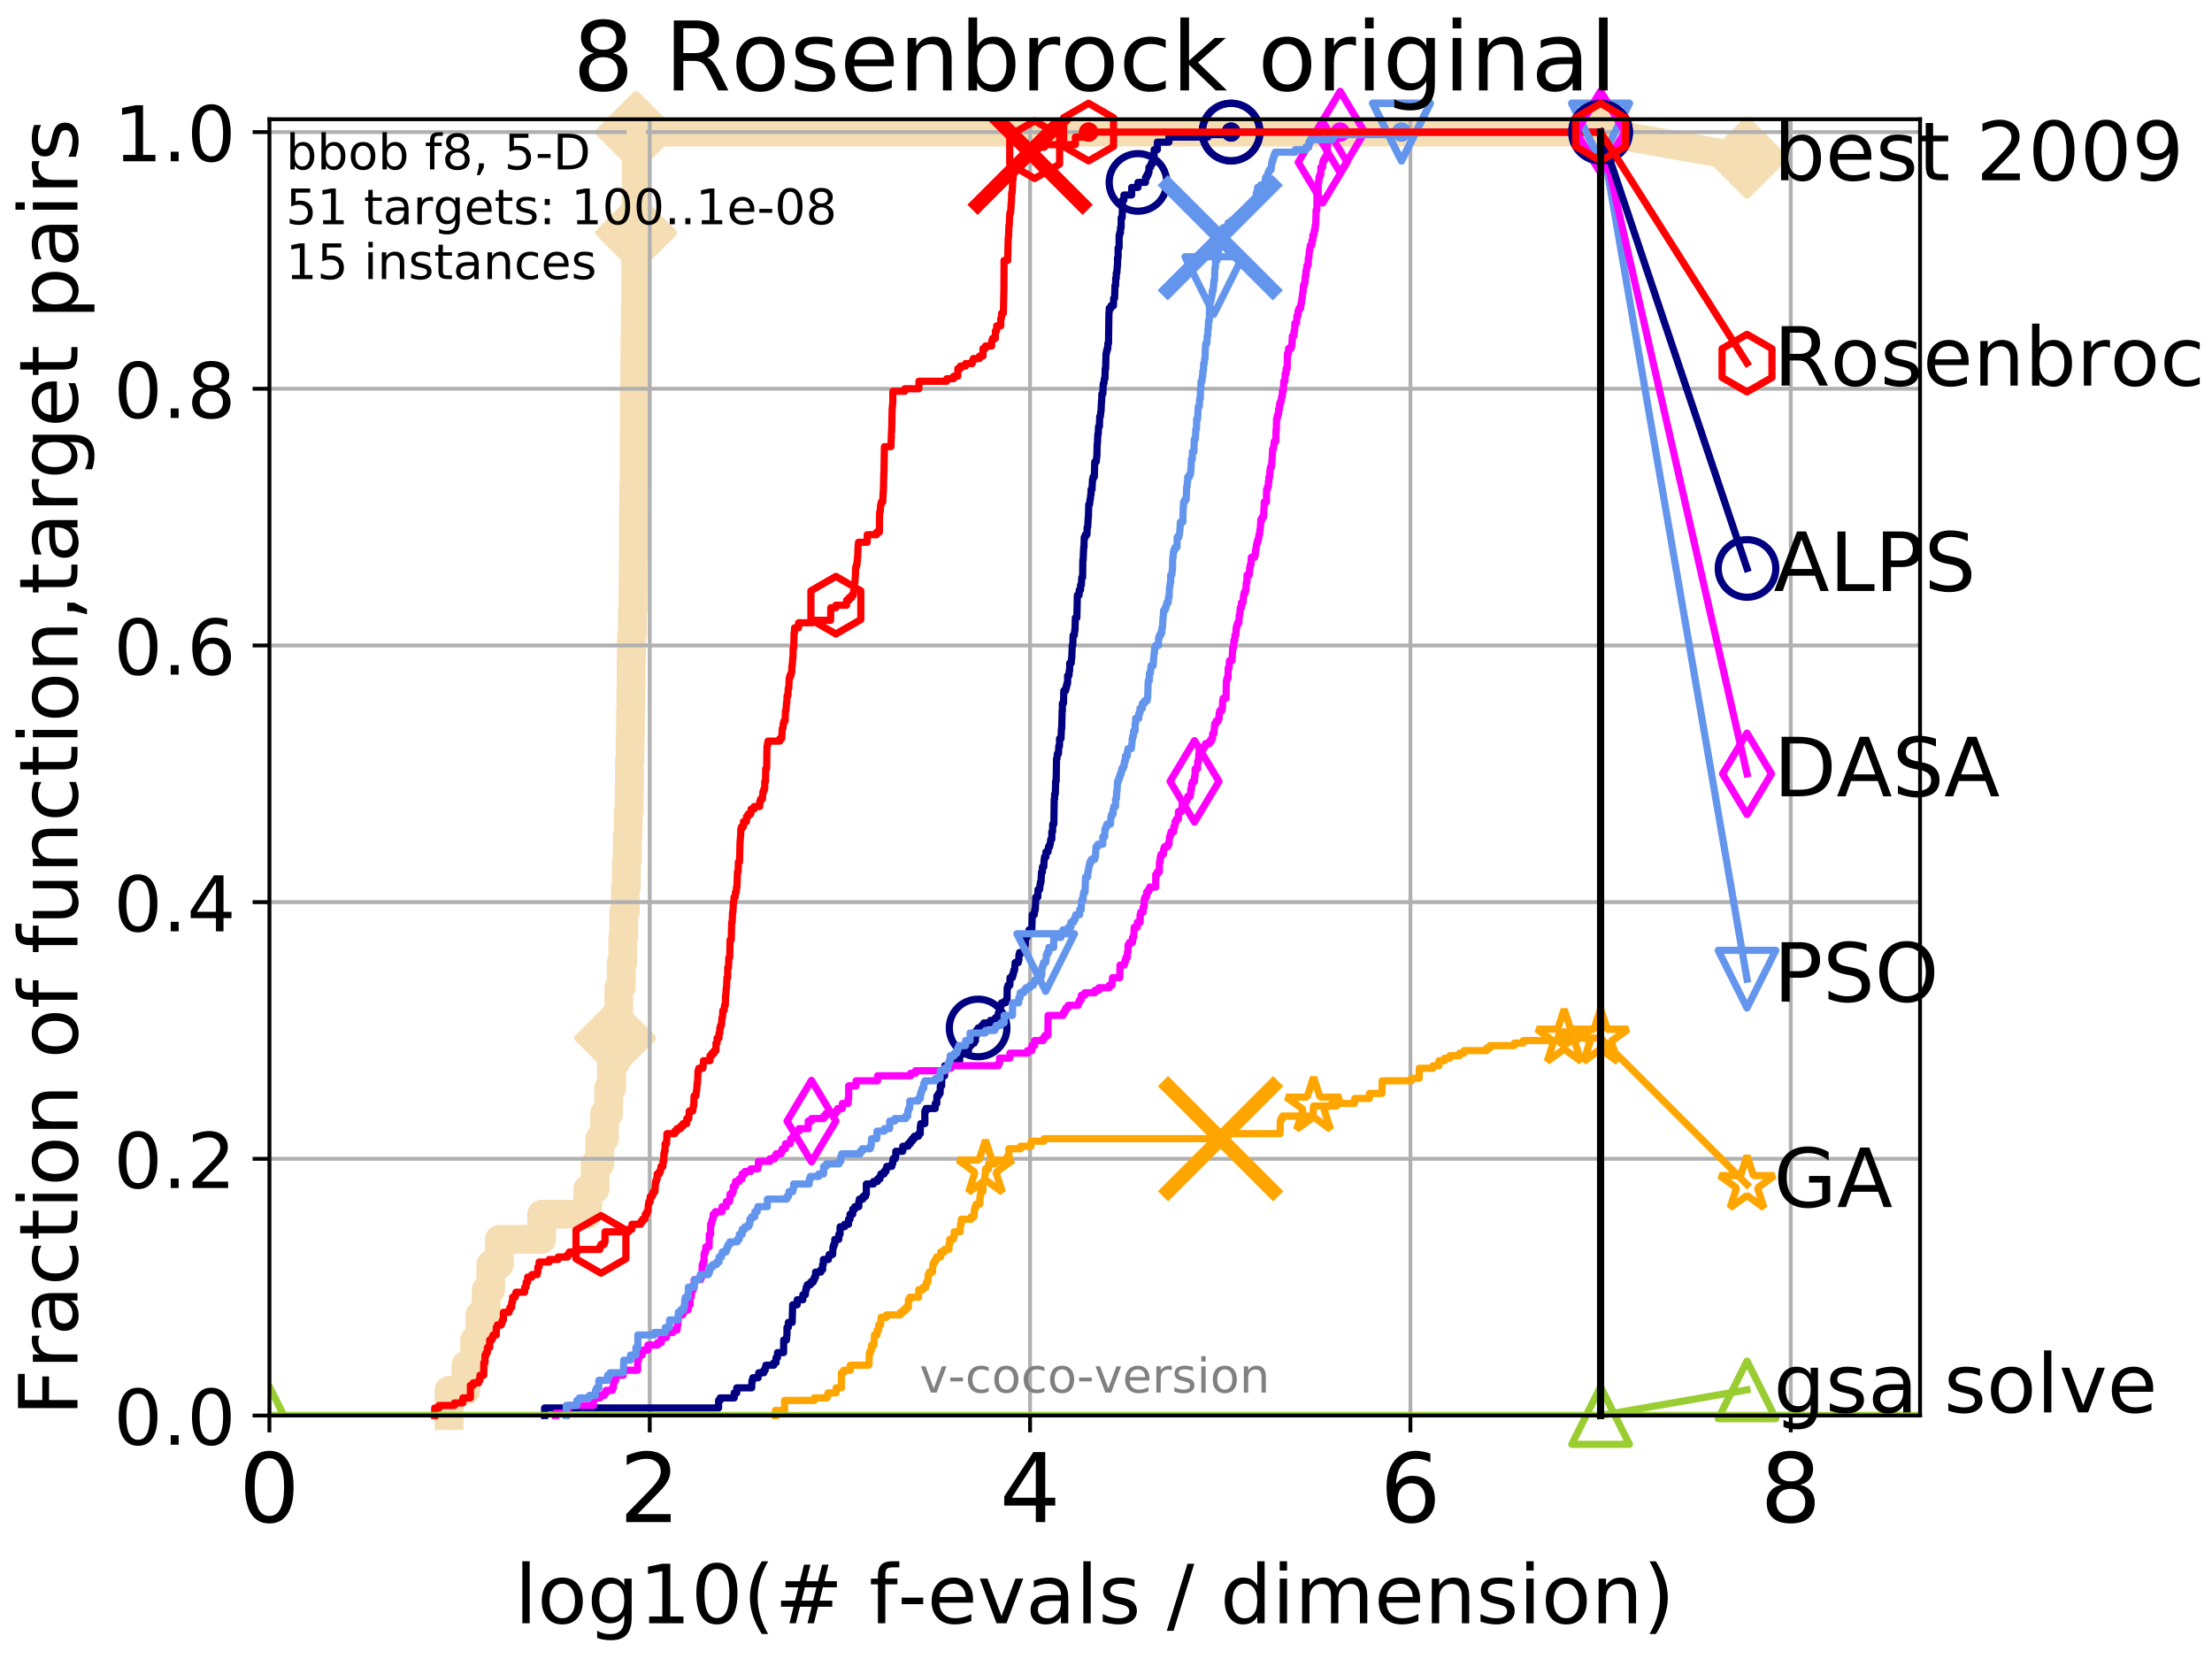 <?xml version="1.0" encoding="utf-8" standalone="no"?>
<!DOCTYPE svg PUBLIC "-//W3C//DTD SVG 1.1//EN"
  "http://www.w3.org/Graphics/SVG/1.1/DTD/svg11.dtd">
<!-- Created with matplotlib (http://matplotlib.org/) -->
<svg height="345.6pt" version="1.1" viewBox="0 0 460.8 345.6" width="460.8pt" xmlns="http://www.w3.org/2000/svg" xmlns:xlink="http://www.w3.org/1999/xlink">
 <defs>
  <style type="text/css">
*{stroke-linecap:butt;stroke-linejoin:round;}
  </style>
 </defs>
 <g id="figure_1">
  <g id="patch_1">
   <path d="M 0 345.6 
L 460.8 345.6 
L 460.8 0 
L 0 0 
z
" style="fill:#ffffff;"/>
  </g>
  <g id="axes_1">
   <g id="patch_2">
    <path d="M 56.12 294.88 
L 399.984 294.88 
L 399.984 24.84 
L 56.12 24.84 
z
" style="fill:#ffffff;"/>
   </g>
   <g id="line2d_1">
    <path d="M 93.536 294.88 
L 93.536 289.638 
L 97.06 289.638 
L 97.06 284.395 
L 98.872 284.395 
L 98.872 279.153 
L 99.983 279.153 
L 99.983 273.91 
L 101.277 273.91 
L 101.277 268.668 
L 102.247 268.668 
L 102.247 263.425 
L 104.036 263.425 
L 104.036 258.183 
L 112.824 258.183 
L 112.824 252.94 
L 122.434 252.94 
L 122.434 247.698 
L 123.968 247.698 
L 123.968 242.455 
L 124.94 242.455 
L 124.94 237.213 
L 125.92 237.213 
L 125.92 231.97 
L 126.791 231.97 
L 126.791 226.728 
L 127.402 226.728 
L 127.402 221.485 
L 128.15 221.485 
L 128.15 216.243 
L 128.512 216.243 
L 128.512 211 
L 128.917 211 
L 128.917 205.758 
L 129.41 205.758 
L 129.41 200.515 
L 129.747 200.515 
L 129.747 195.273 
L 129.937 195.273 
L 129.937 190.03 
L 130.264 190.03 
L 130.264 184.788 
L 130.493 184.788 
L 130.493 179.546 
L 130.675 179.546 
L 130.675 174.303 
L 130.855 174.303 
L 130.855 169.061 
L 131.077 169.061 
L 131.077 163.818 
L 131.121 163.818 
L 131.121 158.576 
L 131.252 158.576 
L 131.252 153.333 
L 131.339 153.333 
L 131.339 148.091 
L 131.426 148.091 
L 131.426 142.848 
L 131.469 142.848 
L 131.469 137.606 
L 131.555 137.606 
L 131.555 132.363 
L 131.726 132.363 
L 131.726 127.121 
L 131.853 127.121 
L 131.853 121.878 
L 131.895 121.878 
L 131.895 116.636 
L 131.937 116.636 
L 131.937 106.151 
L 132.021 106.151 
L 132.021 100.908 
L 132.104 100.908 
L 132.104 90.423 
L 132.146 90.423 
L 132.146 79.938 
L 132.228 79.938 
L 132.228 74.696 
L 132.269 74.696 
L 132.269 69.453 
L 132.352 69.453 
L 132.352 64.211 
L 132.393 64.211 
L 132.393 58.969 
L 132.433 58.969 
L 132.433 53.726 
L 132.474 53.726 
L 132.474 48.484 
L 132.515 48.484 
L 132.515 27.514 
L 333.43 27.514 
" style="fill:none;stroke:#f5deb3;stroke-linecap:square;stroke-width:6;"/>
   </g>
   <g id="line2d_2">
    <defs>
     <path d="M -0 7.778 
L 7.778 0 
L 0 -7.778 
L -7.778 -0 
z
" id="mdb751c56a6" style="stroke:#f5deb3;stroke-linejoin:miter;stroke-width:1.5;"/>
    </defs>
    <g>
     <use style="fill:#f5deb3;stroke:#f5deb3;stroke-linejoin:miter;stroke-width:1.5;" x="128.15" xlink:href="#mdb751c56a6" y="216.243"/>
     <use style="fill:#f5deb3;stroke:#f5deb3;stroke-linejoin:miter;stroke-width:1.5;" x="132.515" xlink:href="#mdb751c56a6" y="48.484"/>
     <use style="fill:#f5deb3;stroke:#f5deb3;stroke-linejoin:miter;stroke-width:1.5;" x="132.515" xlink:href="#mdb751c56a6" y="27.514"/>
     <use style="fill:#f5deb3;stroke:#f5deb3;stroke-linejoin:miter;stroke-width:1.5;" x="132.515" xlink:href="#mdb751c56a6" y="27.514"/>
     <use style="fill:#f5deb3;stroke:#f5deb3;stroke-linejoin:miter;stroke-width:1.5;" x="333.43" xlink:href="#mdb751c56a6" y="27.514"/>
    </g>
   </g>
   <g id="line2d_3">
    <path style="fill:none;stroke:#f5deb3;stroke-linecap:square;stroke-width:6;"/>
    <g/>
   </g>
   <g id="line2d_4">
    <path d="M 333.43 27.514 
L 363.934 32.861 
" style="fill:none;stroke:#f5deb3;stroke-linecap:square;stroke-width:6;"/>
    <g>
     <use style="fill:#f5deb3;stroke:#f5deb3;stroke-linejoin:miter;stroke-width:1.5;" x="333.43" xlink:href="#mdb751c56a6" y="27.514"/>
     <use style="fill:#f5deb3;stroke:#f5deb3;stroke-linejoin:miter;stroke-width:1.5;" x="363.934" xlink:href="#mdb751c56a6" y="32.861"/>
    </g>
   </g>
   <g id="matplotlib.axis_1">
    <g id="xtick_1">
     <g id="line2d_5">
      <path clip-path="url(#p9154ec9d6c)" d="M 56.12 294.88 
L 56.12 24.84 
" style="fill:none;stroke:#b0b0b0;stroke-linecap:square;stroke-width:0.8;"/>
     </g>
     <g id="line2d_6">
      <defs>
       <path d="M 0 0 
L 0 3.5 
" id="m3c38a1c3b4" style="stroke:#000000;stroke-width:0.8;"/>
      </defs>
      <g>
       <use style="stroke:#000000;stroke-width:0.8;" x="56.12" xlink:href="#m3c38a1c3b4" y="294.88"/>
      </g>
     </g>
     <g id="text_1">
      <!-- 0 -->
      <defs>
       <path d="M 31.781 66.406 
Q 24.172 66.406 20.328 58.906 
Q 16.5 51.422 16.5 36.375 
Q 16.5 21.391 20.328 13.891 
Q 24.172 6.391 31.781 6.391 
Q 39.453 6.391 43.281 13.891 
Q 47.125 21.391 47.125 36.375 
Q 47.125 51.422 43.281 58.906 
Q 39.453 66.406 31.781 66.406 
z
M 31.781 74.219 
Q 44.047 74.219 50.516 64.516 
Q 56.984 54.828 56.984 36.375 
Q 56.984 17.969 50.516 8.266 
Q 44.047 -1.422 31.781 -1.422 
Q 19.531 -1.422 13.062 8.266 
Q 6.594 17.969 6.594 36.375 
Q 6.594 54.828 13.062 64.516 
Q 19.531 74.219 31.781 74.219 
z
" id="DejaVuSans-30"/>
      </defs>
      <g transform="translate(49.758 317.077)scale(0.2 -0.2)">
       <use xlink:href="#DejaVuSans-30"/>
      </g>
     </g>
    </g>
    <g id="xtick_2">
     <g id="line2d_7">
      <path clip-path="url(#p9154ec9d6c)" d="M 135.351 294.88 
L 135.351 24.84 
" style="fill:none;stroke:#b0b0b0;stroke-linecap:square;stroke-width:0.8;"/>
     </g>
     <g id="line2d_8">
      <g>
       <use style="stroke:#000000;stroke-width:0.8;" x="135.351" xlink:href="#m3c38a1c3b4" y="294.88"/>
      </g>
     </g>
     <g id="text_2">
      <!-- 2 -->
      <defs>
       <path d="M 19.188 8.297 
L 53.609 8.297 
L 53.609 0 
L 7.328 0 
L 7.328 8.297 
Q 12.938 14.109 22.625 23.891 
Q 32.328 33.688 34.812 36.531 
Q 39.547 41.844 41.422 45.531 
Q 43.312 49.219 43.312 52.781 
Q 43.312 58.594 39.234 62.25 
Q 35.156 65.922 28.609 65.922 
Q 23.969 65.922 18.812 64.312 
Q 13.672 62.703 7.812 59.422 
L 7.812 69.391 
Q 13.766 71.781 18.938 73 
Q 24.125 74.219 28.422 74.219 
Q 39.75 74.219 46.484 68.547 
Q 53.219 62.891 53.219 53.422 
Q 53.219 48.922 51.531 44.891 
Q 49.859 40.875 45.406 35.406 
Q 44.188 33.984 37.641 27.219 
Q 31.109 20.453 19.188 8.297 
z
" id="DejaVuSans-32"/>
      </defs>
      <g transform="translate(128.989 317.077)scale(0.2 -0.2)">
       <use xlink:href="#DejaVuSans-32"/>
      </g>
     </g>
    </g>
    <g id="xtick_3">
     <g id="line2d_9">
      <path clip-path="url(#p9154ec9d6c)" d="M 214.583 294.88 
L 214.583 24.84 
" style="fill:none;stroke:#b0b0b0;stroke-linecap:square;stroke-width:0.8;"/>
     </g>
     <g id="line2d_10">
      <g>
       <use style="stroke:#000000;stroke-width:0.8;" x="214.583" xlink:href="#m3c38a1c3b4" y="294.88"/>
      </g>
     </g>
     <g id="text_3">
      <!-- 4 -->
      <defs>
       <path d="M 37.797 64.312 
L 12.891 25.391 
L 37.797 25.391 
z
M 35.203 72.906 
L 47.609 72.906 
L 47.609 25.391 
L 58.016 25.391 
L 58.016 17.188 
L 47.609 17.188 
L 47.609 0 
L 37.797 0 
L 37.797 17.188 
L 4.891 17.188 
L 4.891 26.703 
z
" id="DejaVuSans-34"/>
      </defs>
      <g transform="translate(208.22 317.077)scale(0.2 -0.2)">
       <use xlink:href="#DejaVuSans-34"/>
      </g>
     </g>
    </g>
    <g id="xtick_4">
     <g id="line2d_11">
      <path clip-path="url(#p9154ec9d6c)" d="M 293.814 294.88 
L 293.814 24.84 
" style="fill:none;stroke:#b0b0b0;stroke-linecap:square;stroke-width:0.8;"/>
     </g>
     <g id="line2d_12">
      <g>
       <use style="stroke:#000000;stroke-width:0.8;" x="293.814" xlink:href="#m3c38a1c3b4" y="294.88"/>
      </g>
     </g>
     <g id="text_4">
      <!-- 6 -->
      <defs>
       <path d="M 33.016 40.375 
Q 26.375 40.375 22.484 35.828 
Q 18.609 31.297 18.609 23.391 
Q 18.609 15.531 22.484 10.953 
Q 26.375 6.391 33.016 6.391 
Q 39.656 6.391 43.531 10.953 
Q 47.406 15.531 47.406 23.391 
Q 47.406 31.297 43.531 35.828 
Q 39.656 40.375 33.016 40.375 
z
M 52.594 71.297 
L 52.594 62.312 
Q 48.875 64.062 45.094 64.984 
Q 41.312 65.922 37.594 65.922 
Q 27.828 65.922 22.672 59.328 
Q 17.531 52.734 16.797 39.406 
Q 19.672 43.656 24.016 45.922 
Q 28.375 48.188 33.594 48.188 
Q 44.578 48.188 50.953 41.516 
Q 57.328 34.859 57.328 23.391 
Q 57.328 12.156 50.688 5.359 
Q 44.047 -1.422 33.016 -1.422 
Q 20.359 -1.422 13.672 8.266 
Q 6.984 17.969 6.984 36.375 
Q 6.984 53.656 15.188 63.938 
Q 23.391 74.219 37.203 74.219 
Q 40.922 74.219 44.703 73.484 
Q 48.484 72.75 52.594 71.297 
z
" id="DejaVuSans-36"/>
      </defs>
      <g transform="translate(287.452 317.077)scale(0.2 -0.2)">
       <use xlink:href="#DejaVuSans-36"/>
      </g>
     </g>
    </g>
    <g id="xtick_5">
     <g id="line2d_13">
      <path clip-path="url(#p9154ec9d6c)" d="M 373.045 294.88 
L 373.045 24.84 
" style="fill:none;stroke:#b0b0b0;stroke-linecap:square;stroke-width:0.8;"/>
     </g>
     <g id="line2d_14">
      <g>
       <use style="stroke:#000000;stroke-width:0.8;" x="373.045" xlink:href="#m3c38a1c3b4" y="294.88"/>
      </g>
     </g>
     <g id="text_5">
      <!-- 8 -->
      <defs>
       <path d="M 31.781 34.625 
Q 24.75 34.625 20.719 30.859 
Q 16.703 27.094 16.703 20.516 
Q 16.703 13.922 20.719 10.156 
Q 24.75 6.391 31.781 6.391 
Q 38.812 6.391 42.859 10.172 
Q 46.922 13.969 46.922 20.516 
Q 46.922 27.094 42.891 30.859 
Q 38.875 34.625 31.781 34.625 
z
M 21.922 38.812 
Q 15.578 40.375 12.031 44.719 
Q 8.5 49.078 8.5 55.328 
Q 8.5 64.062 14.719 69.141 
Q 20.953 74.219 31.781 74.219 
Q 42.672 74.219 48.875 69.141 
Q 55.078 64.062 55.078 55.328 
Q 55.078 49.078 51.531 44.719 
Q 48 40.375 41.703 38.812 
Q 48.828 37.156 52.797 32.312 
Q 56.781 27.484 56.781 20.516 
Q 56.781 9.906 50.312 4.234 
Q 43.844 -1.422 31.781 -1.422 
Q 19.734 -1.422 13.25 4.234 
Q 6.781 9.906 6.781 20.516 
Q 6.781 27.484 10.781 32.312 
Q 14.797 37.156 21.922 38.812 
z
M 18.312 54.391 
Q 18.312 48.734 21.844 45.562 
Q 25.391 42.391 31.781 42.391 
Q 38.141 42.391 41.719 45.562 
Q 45.312 48.734 45.312 54.391 
Q 45.312 60.062 41.719 63.234 
Q 38.141 66.406 31.781 66.406 
Q 25.391 66.406 21.844 63.234 
Q 18.312 60.062 18.312 54.391 
z
" id="DejaVuSans-38"/>
      </defs>
      <g transform="translate(366.683 317.077)scale(0.2 -0.2)">
       <use xlink:href="#DejaVuSans-38"/>
      </g>
     </g>
    </g>
    <g id="text_6">
     <!-- log10(# f-evals / dimension) -->
     <defs>
      <path d="M 9.422 75.984 
L 18.406 75.984 
L 18.406 0 
L 9.422 0 
z
" id="DejaVuSans-6c"/>
      <path d="M 30.609 48.391 
Q 23.391 48.391 19.188 42.75 
Q 14.984 37.109 14.984 27.297 
Q 14.984 17.484 19.156 11.844 
Q 23.344 6.203 30.609 6.203 
Q 37.797 6.203 41.984 11.859 
Q 46.188 17.531 46.188 27.297 
Q 46.188 37.016 41.984 42.703 
Q 37.797 48.391 30.609 48.391 
z
M 30.609 56 
Q 42.328 56 49.016 48.375 
Q 55.719 40.766 55.719 27.297 
Q 55.719 13.875 49.016 6.219 
Q 42.328 -1.422 30.609 -1.422 
Q 18.844 -1.422 12.172 6.219 
Q 5.516 13.875 5.516 27.297 
Q 5.516 40.766 12.172 48.375 
Q 18.844 56 30.609 56 
z
" id="DejaVuSans-6f"/>
      <path d="M 45.406 27.984 
Q 45.406 37.75 41.375 43.109 
Q 37.359 48.484 30.078 48.484 
Q 22.859 48.484 18.828 43.109 
Q 14.797 37.75 14.797 27.984 
Q 14.797 18.266 18.828 12.891 
Q 22.859 7.516 30.078 7.516 
Q 37.359 7.516 41.375 12.891 
Q 45.406 18.266 45.406 27.984 
z
M 54.391 6.781 
Q 54.391 -7.172 48.188 -13.984 
Q 42 -20.797 29.203 -20.797 
Q 24.469 -20.797 20.266 -20.094 
Q 16.062 -19.391 12.109 -17.922 
L 12.109 -9.188 
Q 16.062 -11.328 19.922 -12.344 
Q 23.781 -13.375 27.781 -13.375 
Q 36.625 -13.375 41.016 -8.766 
Q 45.406 -4.156 45.406 5.172 
L 45.406 9.625 
Q 42.625 4.781 38.281 2.391 
Q 33.938 0 27.875 0 
Q 17.828 0 11.672 7.656 
Q 5.516 15.328 5.516 27.984 
Q 5.516 40.672 11.672 48.328 
Q 17.828 56 27.875 56 
Q 33.938 56 38.281 53.609 
Q 42.625 51.219 45.406 46.391 
L 45.406 54.688 
L 54.391 54.688 
z
" id="DejaVuSans-67"/>
      <path d="M 12.406 8.297 
L 28.516 8.297 
L 28.516 63.922 
L 10.984 60.406 
L 10.984 69.391 
L 28.422 72.906 
L 38.281 72.906 
L 38.281 8.297 
L 54.391 8.297 
L 54.391 0 
L 12.406 0 
z
" id="DejaVuSans-31"/>
      <path d="M 31 75.875 
Q 24.469 64.656 21.281 53.656 
Q 18.109 42.672 18.109 31.391 
Q 18.109 20.125 21.312 9.062 
Q 24.516 -2 31 -13.188 
L 23.188 -13.188 
Q 15.875 -1.703 12.234 9.375 
Q 8.594 20.453 8.594 31.391 
Q 8.594 42.281 12.203 53.312 
Q 15.828 64.359 23.188 75.875 
z
" id="DejaVuSans-28"/>
      <path d="M 51.125 44 
L 36.922 44 
L 32.812 27.688 
L 47.125 27.688 
z
M 43.797 71.781 
L 38.719 51.516 
L 52.984 51.516 
L 58.109 71.781 
L 65.922 71.781 
L 60.891 51.516 
L 76.125 51.516 
L 76.125 44 
L 58.984 44 
L 54.984 27.688 
L 70.516 27.688 
L 70.516 20.219 
L 53.078 20.219 
L 48 0 
L 40.188 0 
L 45.219 20.219 
L 30.906 20.219 
L 25.875 0 
L 18.016 0 
L 23.094 20.219 
L 7.719 20.219 
L 7.719 27.688 
L 24.906 27.688 
L 29 44 
L 13.281 44 
L 13.281 51.516 
L 30.906 51.516 
L 35.891 71.781 
z
" id="DejaVuSans-23"/>
      <path id="DejaVuSans-20"/>
      <path d="M 37.109 75.984 
L 37.109 68.5 
L 28.516 68.5 
Q 23.688 68.5 21.797 66.547 
Q 19.922 64.594 19.922 59.516 
L 19.922 54.688 
L 34.719 54.688 
L 34.719 47.703 
L 19.922 47.703 
L 19.922 0 
L 10.891 0 
L 10.891 47.703 
L 2.297 47.703 
L 2.297 54.688 
L 10.891 54.688 
L 10.891 58.5 
Q 10.891 67.625 15.141 71.797 
Q 19.391 75.984 28.609 75.984 
z
" id="DejaVuSans-66"/>
      <path d="M 4.891 31.391 
L 31.203 31.391 
L 31.203 23.391 
L 4.891 23.391 
z
" id="DejaVuSans-2d"/>
      <path d="M 56.203 29.594 
L 56.203 25.203 
L 14.891 25.203 
Q 15.484 15.922 20.484 11.062 
Q 25.484 6.203 34.422 6.203 
Q 39.594 6.203 44.453 7.469 
Q 49.312 8.734 54.109 11.281 
L 54.109 2.781 
Q 49.266 0.734 44.188 -0.344 
Q 39.109 -1.422 33.891 -1.422 
Q 20.797 -1.422 13.156 6.188 
Q 5.516 13.812 5.516 26.812 
Q 5.516 40.234 12.766 48.109 
Q 20.016 56 32.328 56 
Q 43.359 56 49.781 48.891 
Q 56.203 41.797 56.203 29.594 
z
M 47.219 32.234 
Q 47.125 39.594 43.094 43.984 
Q 39.062 48.391 32.422 48.391 
Q 24.906 48.391 20.391 44.141 
Q 15.875 39.891 15.188 32.172 
z
" id="DejaVuSans-65"/>
      <path d="M 2.984 54.688 
L 12.5 54.688 
L 29.594 8.797 
L 46.688 54.688 
L 56.203 54.688 
L 35.688 0 
L 23.484 0 
z
" id="DejaVuSans-76"/>
      <path d="M 34.281 27.484 
Q 23.391 27.484 19.188 25 
Q 14.984 22.516 14.984 16.5 
Q 14.984 11.719 18.141 8.906 
Q 21.297 6.109 26.703 6.109 
Q 34.188 6.109 38.703 11.406 
Q 43.219 16.703 43.219 25.484 
L 43.219 27.484 
z
M 52.203 31.203 
L 52.203 0 
L 43.219 0 
L 43.219 8.297 
Q 40.141 3.328 35.547 0.953 
Q 30.953 -1.422 24.312 -1.422 
Q 15.922 -1.422 10.953 3.297 
Q 6 8.016 6 15.922 
Q 6 25.141 12.172 29.828 
Q 18.359 34.516 30.609 34.516 
L 43.219 34.516 
L 43.219 35.406 
Q 43.219 41.609 39.141 45 
Q 35.062 48.391 27.688 48.391 
Q 23 48.391 18.547 47.266 
Q 14.109 46.141 10.016 43.891 
L 10.016 52.203 
Q 14.938 54.109 19.578 55.047 
Q 24.219 56 28.609 56 
Q 40.484 56 46.344 49.844 
Q 52.203 43.703 52.203 31.203 
z
" id="DejaVuSans-61"/>
      <path d="M 44.281 53.078 
L 44.281 44.578 
Q 40.484 46.531 36.375 47.5 
Q 32.281 48.484 27.875 48.484 
Q 21.188 48.484 17.844 46.438 
Q 14.5 44.391 14.5 40.281 
Q 14.5 37.156 16.891 35.375 
Q 19.281 33.594 26.516 31.984 
L 29.594 31.297 
Q 39.156 29.25 43.188 25.516 
Q 47.219 21.781 47.219 15.094 
Q 47.219 7.469 41.188 3.016 
Q 35.156 -1.422 24.609 -1.422 
Q 20.219 -1.422 15.453 -0.562 
Q 10.688 0.297 5.422 2 
L 5.422 11.281 
Q 10.406 8.688 15.234 7.391 
Q 20.062 6.109 24.812 6.109 
Q 31.156 6.109 34.562 8.281 
Q 37.984 10.453 37.984 14.406 
Q 37.984 18.062 35.516 20.016 
Q 33.062 21.969 24.703 23.781 
L 21.578 24.516 
Q 13.234 26.266 9.516 29.906 
Q 5.812 33.547 5.812 39.891 
Q 5.812 47.609 11.281 51.797 
Q 16.75 56 26.812 56 
Q 31.781 56 36.172 55.266 
Q 40.578 54.547 44.281 53.078 
z
" id="DejaVuSans-73"/>
      <path d="M 25.391 72.906 
L 33.688 72.906 
L 8.297 -9.281 
L 0 -9.281 
z
" id="DejaVuSans-2f"/>
      <path d="M 45.406 46.391 
L 45.406 75.984 
L 54.391 75.984 
L 54.391 0 
L 45.406 0 
L 45.406 8.203 
Q 42.578 3.328 38.25 0.953 
Q 33.938 -1.422 27.875 -1.422 
Q 17.969 -1.422 11.734 6.484 
Q 5.516 14.406 5.516 27.297 
Q 5.516 40.188 11.734 48.094 
Q 17.969 56 27.875 56 
Q 33.938 56 38.25 53.625 
Q 42.578 51.266 45.406 46.391 
z
M 14.797 27.297 
Q 14.797 17.391 18.875 11.75 
Q 22.953 6.109 30.078 6.109 
Q 37.203 6.109 41.297 11.75 
Q 45.406 17.391 45.406 27.297 
Q 45.406 37.203 41.297 42.844 
Q 37.203 48.484 30.078 48.484 
Q 22.953 48.484 18.875 42.844 
Q 14.797 37.203 14.797 27.297 
z
" id="DejaVuSans-64"/>
      <path d="M 9.422 54.688 
L 18.406 54.688 
L 18.406 0 
L 9.422 0 
z
M 9.422 75.984 
L 18.406 75.984 
L 18.406 64.594 
L 9.422 64.594 
z
" id="DejaVuSans-69"/>
      <path d="M 52 44.188 
Q 55.375 50.25 60.062 53.125 
Q 64.75 56 71.094 56 
Q 79.641 56 84.281 50.016 
Q 88.922 44.047 88.922 33.016 
L 88.922 0 
L 79.891 0 
L 79.891 32.719 
Q 79.891 40.578 77.094 44.375 
Q 74.312 48.188 68.609 48.188 
Q 61.625 48.188 57.562 43.547 
Q 53.516 38.922 53.516 30.906 
L 53.516 0 
L 44.484 0 
L 44.484 32.719 
Q 44.484 40.625 41.703 44.406 
Q 38.922 48.188 33.109 48.188 
Q 26.219 48.188 22.156 43.531 
Q 18.109 38.875 18.109 30.906 
L 18.109 0 
L 9.078 0 
L 9.078 54.688 
L 18.109 54.688 
L 18.109 46.188 
Q 21.188 51.219 25.484 53.609 
Q 29.781 56 35.688 56 
Q 41.656 56 45.828 52.969 
Q 50 49.953 52 44.188 
z
" id="DejaVuSans-6d"/>
      <path d="M 54.891 33.016 
L 54.891 0 
L 45.906 0 
L 45.906 32.719 
Q 45.906 40.484 42.875 44.328 
Q 39.844 48.188 33.797 48.188 
Q 26.516 48.188 22.312 43.547 
Q 18.109 38.922 18.109 30.906 
L 18.109 0 
L 9.078 0 
L 9.078 54.688 
L 18.109 54.688 
L 18.109 46.188 
Q 21.344 51.125 25.703 53.562 
Q 30.078 56 35.797 56 
Q 45.219 56 50.047 50.172 
Q 54.891 44.344 54.891 33.016 
z
" id="DejaVuSans-6e"/>
      <path d="M 8.016 75.875 
L 15.828 75.875 
Q 23.141 64.359 26.781 53.312 
Q 30.422 42.281 30.422 31.391 
Q 30.422 20.453 26.781 9.375 
Q 23.141 -1.703 15.828 -13.188 
L 8.016 -13.188 
Q 14.5 -2 17.703 9.062 
Q 20.906 20.125 20.906 31.391 
Q 20.906 42.672 17.703 53.656 
Q 14.5 64.656 8.016 75.875 
z
" id="DejaVuSans-29"/>
     </defs>
     <g transform="translate(107.211 338.154)scale(0.17 -0.17)">
      <use xlink:href="#DejaVuSans-6c"/>
      <use x="27.783" xlink:href="#DejaVuSans-6f"/>
      <use x="88.965" xlink:href="#DejaVuSans-67"/>
      <use x="152.441" xlink:href="#DejaVuSans-31"/>
      <use x="216.064" xlink:href="#DejaVuSans-30"/>
      <use x="279.688" xlink:href="#DejaVuSans-28"/>
      <use x="318.701" xlink:href="#DejaVuSans-23"/>
      <use x="402.49" xlink:href="#DejaVuSans-20"/>
      <use x="434.277" xlink:href="#DejaVuSans-66"/>
      <use x="469.404" xlink:href="#DejaVuSans-2d"/>
      <use x="505.488" xlink:href="#DejaVuSans-65"/>
      <use x="567.012" xlink:href="#DejaVuSans-76"/>
      <use x="626.191" xlink:href="#DejaVuSans-61"/>
      <use x="687.471" xlink:href="#DejaVuSans-6c"/>
      <use x="715.254" xlink:href="#DejaVuSans-73"/>
      <use x="767.354" xlink:href="#DejaVuSans-20"/>
      <use x="799.141" xlink:href="#DejaVuSans-2f"/>
      <use x="832.832" xlink:href="#DejaVuSans-20"/>
      <use x="864.619" xlink:href="#DejaVuSans-64"/>
      <use x="928.096" xlink:href="#DejaVuSans-69"/>
      <use x="955.879" xlink:href="#DejaVuSans-6d"/>
      <use x="1053.291" xlink:href="#DejaVuSans-65"/>
      <use x="1114.814" xlink:href="#DejaVuSans-6e"/>
      <use x="1178.193" xlink:href="#DejaVuSans-73"/>
      <use x="1230.293" xlink:href="#DejaVuSans-69"/>
      <use x="1258.076" xlink:href="#DejaVuSans-6f"/>
      <use x="1319.258" xlink:href="#DejaVuSans-6e"/>
      <use x="1382.637" xlink:href="#DejaVuSans-29"/>
     </g>
    </g>
   </g>
   <g id="matplotlib.axis_2">
    <g id="ytick_1">
     <g id="line2d_15">
      <path clip-path="url(#p9154ec9d6c)" d="M 56.12 294.88 
L 399.984 294.88 
" style="fill:none;stroke:#b0b0b0;stroke-linecap:square;stroke-width:0.8;"/>
     </g>
     <g id="line2d_16">
      <defs>
       <path d="M 0 0 
L -3.5 0 
" id="m226b2badaa" style="stroke:#000000;stroke-width:0.8;"/>
      </defs>
      <g>
       <use style="stroke:#000000;stroke-width:0.8;" x="56.12" xlink:href="#m226b2badaa" y="294.88"/>
      </g>
     </g>
     <g id="text_7">
      <!-- 0.0 -->
      <defs>
       <path d="M 10.688 12.406 
L 21 12.406 
L 21 0 
L 10.688 0 
z
" id="DejaVuSans-2e"/>
      </defs>
      <g transform="translate(23.675 300.959)scale(0.16 -0.16)">
       <use xlink:href="#DejaVuSans-30"/>
       <use x="63.623" xlink:href="#DejaVuSans-2e"/>
       <use x="95.41" xlink:href="#DejaVuSans-30"/>
      </g>
     </g>
    </g>
    <g id="ytick_2">
     <g id="line2d_17">
      <path clip-path="url(#p9154ec9d6c)" d="M 56.12 241.407 
L 399.984 241.407 
" style="fill:none;stroke:#b0b0b0;stroke-linecap:square;stroke-width:0.8;"/>
     </g>
     <g id="line2d_18">
      <g>
       <use style="stroke:#000000;stroke-width:0.8;" x="56.12" xlink:href="#m226b2badaa" y="241.407"/>
      </g>
     </g>
     <g id="text_8">
      <!-- 0.2 -->
      <g transform="translate(23.675 247.485)scale(0.16 -0.16)">
       <use xlink:href="#DejaVuSans-30"/>
       <use x="63.623" xlink:href="#DejaVuSans-2e"/>
       <use x="95.41" xlink:href="#DejaVuSans-32"/>
      </g>
     </g>
    </g>
    <g id="ytick_3">
     <g id="line2d_19">
      <path clip-path="url(#p9154ec9d6c)" d="M 56.12 187.933 
L 399.984 187.933 
" style="fill:none;stroke:#b0b0b0;stroke-linecap:square;stroke-width:0.8;"/>
     </g>
     <g id="line2d_20">
      <g>
       <use style="stroke:#000000;stroke-width:0.8;" x="56.12" xlink:href="#m226b2badaa" y="187.933"/>
      </g>
     </g>
     <g id="text_9">
      <!-- 0.4 -->
      <g transform="translate(23.675 194.012)scale(0.16 -0.16)">
       <use xlink:href="#DejaVuSans-30"/>
       <use x="63.623" xlink:href="#DejaVuSans-2e"/>
       <use x="95.41" xlink:href="#DejaVuSans-34"/>
      </g>
     </g>
    </g>
    <g id="ytick_4">
     <g id="line2d_21">
      <path clip-path="url(#p9154ec9d6c)" d="M 56.12 134.46 
L 399.984 134.46 
" style="fill:none;stroke:#b0b0b0;stroke-linecap:square;stroke-width:0.8;"/>
     </g>
     <g id="line2d_22">
      <g>
       <use style="stroke:#000000;stroke-width:0.8;" x="56.12" xlink:href="#m226b2badaa" y="134.46"/>
      </g>
     </g>
     <g id="text_10">
      <!-- 0.6 -->
      <g transform="translate(23.675 140.539)scale(0.16 -0.16)">
       <use xlink:href="#DejaVuSans-30"/>
       <use x="63.623" xlink:href="#DejaVuSans-2e"/>
       <use x="95.41" xlink:href="#DejaVuSans-36"/>
      </g>
     </g>
    </g>
    <g id="ytick_5">
     <g id="line2d_23">
      <path clip-path="url(#p9154ec9d6c)" d="M 56.12 80.987 
L 399.984 80.987 
" style="fill:none;stroke:#b0b0b0;stroke-linecap:square;stroke-width:0.8;"/>
     </g>
     <g id="line2d_24">
      <g>
       <use style="stroke:#000000;stroke-width:0.8;" x="56.12" xlink:href="#m226b2badaa" y="80.987"/>
      </g>
     </g>
     <g id="text_11">
      <!-- 0.8 -->
      <g transform="translate(23.675 87.066)scale(0.16 -0.16)">
       <use xlink:href="#DejaVuSans-30"/>
       <use x="63.623" xlink:href="#DejaVuSans-2e"/>
       <use x="95.41" xlink:href="#DejaVuSans-38"/>
      </g>
     </g>
    </g>
    <g id="ytick_6">
     <g id="line2d_25">
      <path clip-path="url(#p9154ec9d6c)" d="M 56.12 27.514 
L 399.984 27.514 
" style="fill:none;stroke:#b0b0b0;stroke-linecap:square;stroke-width:0.8;"/>
     </g>
     <g id="line2d_26">
      <g>
       <use style="stroke:#000000;stroke-width:0.8;" x="56.12" xlink:href="#m226b2badaa" y="27.514"/>
      </g>
     </g>
     <g id="text_12">
      <!-- 1.0 -->
      <g transform="translate(23.675 33.592)scale(0.16 -0.16)">
       <use xlink:href="#DejaVuSans-31"/>
       <use x="63.623" xlink:href="#DejaVuSans-2e"/>
       <use x="95.41" xlink:href="#DejaVuSans-30"/>
      </g>
     </g>
    </g>
    <g id="text_13">
     <!-- Fraction of function,target pairs -->
     <defs>
      <path d="M 9.812 72.906 
L 51.703 72.906 
L 51.703 64.594 
L 19.672 64.594 
L 19.672 43.109 
L 48.578 43.109 
L 48.578 34.812 
L 19.672 34.812 
L 19.672 0 
L 9.812 0 
z
" id="DejaVuSans-46"/>
      <path d="M 41.109 46.297 
Q 39.594 47.172 37.812 47.578 
Q 36.031 48 33.891 48 
Q 26.266 48 22.188 43.047 
Q 18.109 38.094 18.109 28.812 
L 18.109 0 
L 9.078 0 
L 9.078 54.688 
L 18.109 54.688 
L 18.109 46.188 
Q 20.953 51.172 25.484 53.578 
Q 30.031 56 36.531 56 
Q 37.453 56 38.578 55.875 
Q 39.703 55.766 41.062 55.516 
z
" id="DejaVuSans-72"/>
      <path d="M 48.781 52.594 
L 48.781 44.188 
Q 44.969 46.297 41.141 47.344 
Q 37.312 48.391 33.406 48.391 
Q 24.656 48.391 19.812 42.844 
Q 14.984 37.312 14.984 27.297 
Q 14.984 17.281 19.812 11.734 
Q 24.656 6.203 33.406 6.203 
Q 37.312 6.203 41.141 7.25 
Q 44.969 8.297 48.781 10.406 
L 48.781 2.094 
Q 45.016 0.344 40.984 -0.531 
Q 36.969 -1.422 32.422 -1.422 
Q 20.062 -1.422 12.781 6.344 
Q 5.516 14.109 5.516 27.297 
Q 5.516 40.672 12.859 48.328 
Q 20.219 56 33.016 56 
Q 37.156 56 41.109 55.141 
Q 45.062 54.297 48.781 52.594 
z
" id="DejaVuSans-63"/>
      <path d="M 18.312 70.219 
L 18.312 54.688 
L 36.812 54.688 
L 36.812 47.703 
L 18.312 47.703 
L 18.312 18.016 
Q 18.312 11.328 20.141 9.422 
Q 21.969 7.516 27.594 7.516 
L 36.812 7.516 
L 36.812 0 
L 27.594 0 
Q 17.188 0 13.234 3.875 
Q 9.281 7.766 9.281 18.016 
L 9.281 47.703 
L 2.688 47.703 
L 2.688 54.688 
L 9.281 54.688 
L 9.281 70.219 
z
" id="DejaVuSans-74"/>
      <path d="M 8.5 21.578 
L 8.5 54.688 
L 17.484 54.688 
L 17.484 21.922 
Q 17.484 14.156 20.5 10.266 
Q 23.531 6.391 29.594 6.391 
Q 36.859 6.391 41.078 11.031 
Q 45.312 15.672 45.312 23.688 
L 45.312 54.688 
L 54.297 54.688 
L 54.297 0 
L 45.312 0 
L 45.312 8.406 
Q 42.047 3.422 37.719 1 
Q 33.406 -1.422 27.688 -1.422 
Q 18.266 -1.422 13.375 4.438 
Q 8.5 10.297 8.5 21.578 
z
M 31.109 56 
z
" id="DejaVuSans-75"/>
      <path d="M 11.719 12.406 
L 22.016 12.406 
L 22.016 4 
L 14.016 -11.625 
L 7.719 -11.625 
L 11.719 4 
z
" id="DejaVuSans-2c"/>
      <path d="M 18.109 8.203 
L 18.109 -20.797 
L 9.078 -20.797 
L 9.078 54.688 
L 18.109 54.688 
L 18.109 46.391 
Q 20.953 51.266 25.266 53.625 
Q 29.594 56 35.594 56 
Q 45.562 56 51.781 48.094 
Q 58.016 40.188 58.016 27.297 
Q 58.016 14.406 51.781 6.484 
Q 45.562 -1.422 35.594 -1.422 
Q 29.594 -1.422 25.266 0.953 
Q 20.953 3.328 18.109 8.203 
z
M 48.688 27.297 
Q 48.688 37.203 44.609 42.844 
Q 40.531 48.484 33.406 48.484 
Q 26.266 48.484 22.188 42.844 
Q 18.109 37.203 18.109 27.297 
Q 18.109 17.391 22.188 11.75 
Q 26.266 6.109 33.406 6.109 
Q 40.531 6.109 44.609 11.75 
Q 48.688 17.391 48.688 27.297 
z
" id="DejaVuSans-70"/>
     </defs>
     <g transform="translate(16.14 294.999)rotate(-90)scale(0.17 -0.17)">
      <use xlink:href="#DejaVuSans-46"/>
      <use x="57.41" xlink:href="#DejaVuSans-72"/>
      <use x="98.523" xlink:href="#DejaVuSans-61"/>
      <use x="159.803" xlink:href="#DejaVuSans-63"/>
      <use x="214.783" xlink:href="#DejaVuSans-74"/>
      <use x="253.992" xlink:href="#DejaVuSans-69"/>
      <use x="281.775" xlink:href="#DejaVuSans-6f"/>
      <use x="342.957" xlink:href="#DejaVuSans-6e"/>
      <use x="406.336" xlink:href="#DejaVuSans-20"/>
      <use x="438.123" xlink:href="#DejaVuSans-6f"/>
      <use x="499.305" xlink:href="#DejaVuSans-66"/>
      <use x="534.51" xlink:href="#DejaVuSans-20"/>
      <use x="566.297" xlink:href="#DejaVuSans-66"/>
      <use x="601.502" xlink:href="#DejaVuSans-75"/>
      <use x="664.881" xlink:href="#DejaVuSans-6e"/>
      <use x="728.26" xlink:href="#DejaVuSans-63"/>
      <use x="783.24" xlink:href="#DejaVuSans-74"/>
      <use x="822.449" xlink:href="#DejaVuSans-69"/>
      <use x="850.232" xlink:href="#DejaVuSans-6f"/>
      <use x="911.414" xlink:href="#DejaVuSans-6e"/>
      <use x="974.793" xlink:href="#DejaVuSans-2c"/>
      <use x="1006.58" xlink:href="#DejaVuSans-74"/>
      <use x="1045.789" xlink:href="#DejaVuSans-61"/>
      <use x="1107.068" xlink:href="#DejaVuSans-72"/>
      <use x="1148.166" xlink:href="#DejaVuSans-67"/>
      <use x="1211.643" xlink:href="#DejaVuSans-65"/>
      <use x="1273.166" xlink:href="#DejaVuSans-74"/>
      <use x="1312.375" xlink:href="#DejaVuSans-20"/>
      <use x="1344.162" xlink:href="#DejaVuSans-70"/>
      <use x="1407.639" xlink:href="#DejaVuSans-61"/>
      <use x="1468.918" xlink:href="#DejaVuSans-69"/>
      <use x="1496.701" xlink:href="#DejaVuSans-72"/>
      <use x="1537.814" xlink:href="#DejaVuSans-73"/>
     </g>
    </g>
   </g>
   <g id="line2d_27">
    <defs>
     <path d="M 0 1.5 
C 0.398 1.5 0.779 1.342 1.061 1.061 
C 1.342 0.779 1.5 0.398 1.5 0 
C 1.5 -0.398 1.342 -0.779 1.061 -1.061 
C 0.779 -1.342 0.398 -1.5 0 -1.5 
C -0.398 -1.5 -0.779 -1.342 -1.061 -1.061 
C -1.342 -0.779 -1.5 -0.398 -1.5 0 
C -1.5 0.398 -1.342 0.779 -1.061 1.061 
C -0.779 1.342 -0.398 1.5 0 1.5 
z
" id="md4214f98ab" style="stroke:#f5deb3;"/>
    </defs>
    <g>
     <use style="fill:#f5deb3;stroke:#f5deb3;" x="132.515" xlink:href="#md4214f98ab" y="27.514"/>
     <use style="fill:#f5deb3;stroke:#f5deb3;" x="132.515" xlink:href="#md4214f98ab" y="27.514"/>
    </g>
   </g>
   <g id="line2d_28">
    <defs>
     <path d="M 0 1.5 
C 0.398 1.5 0.779 1.342 1.061 1.061 
C 1.342 0.779 1.5 0.398 1.5 0 
C 1.5 -0.398 1.342 -0.779 1.061 -1.061 
C 0.779 -1.342 0.398 -1.5 0 -1.5 
C -0.398 -1.5 -0.779 -1.342 -1.061 -1.061 
C -1.342 -0.779 -1.5 -0.398 -1.5 0 
C -1.5 0.398 -1.342 0.779 -1.061 1.061 
C -0.779 1.342 -0.398 1.5 0 1.5 
z
" id="mdb5a4d149c" style="stroke:#000080;"/>
    </defs>
    <g>
     <use style="fill:#000080;stroke:#000080;" x="256.455" xlink:href="#mdb5a4d149c" y="27.514"/>
     <use style="fill:#000080;stroke:#000080;" x="256.455" xlink:href="#mdb5a4d149c" y="27.514"/>
    </g>
   </g>
   <g id="line2d_29">
    <path d="M 113.45 294.88 
L 113.45 293.307 
L 149.696 293.307 
L 149.696 291.735 
L 150.022 291.735 
L 150.022 291.21 
L 152.955 291.21 
L 152.955 290.162 
L 153.479 290.162 
L 153.479 289.113 
L 156.587 289.113 
L 156.657 287.541 
L 156.826 287.541 
L 156.826 287.016 
L 157.935 287.016 
L 157.935 286.492 
L 158.064 286.492 
L 158.064 285.968 
L 159.116 285.968 
L 159.116 285.444 
L 159.399 285.444 
L 159.399 284.919 
L 159.543 284.919 
L 159.543 284.395 
L 161.198 284.395 
L 161.198 283.871 
L 161.667 283.871 
L 161.667 282.822 
L 161.97 282.822 
L 161.97 281.774 
L 163.233 281.774 
L 163.26 279.153 
L 163.822 279.153 
L 163.927 278.104 
L 163.94 278.104 
L 163.94 276.531 
L 164.225 276.531 
L 164.225 275.483 
L 165.028 275.483 
L 165.126 271.813 
L 166.069 271.813 
L 166.069 270.765 
L 167.246 270.765 
L 167.246 269.716 
L 167.766 269.716 
L 167.849 268.668 
L 167.969 268.668 
L 167.969 268.143 
L 168.169 268.143 
L 168.169 267.619 
L 168.845 267.619 
L 168.845 267.095 
L 169.406 267.095 
L 169.406 266.571 
L 169.661 266.571 
L 169.661 266.046 
L 169.898 266.046 
L 169.898 264.998 
L 171.003 264.998 
L 171.003 264.474 
L 171.376 264.474 
L 171.376 263.425 
L 171.515 263.425 
L 171.515 262.377 
L 172.575 262.377 
L 172.575 261.852 
L 172.736 261.852 
L 172.736 261.328 
L 173.454 261.328 
L 173.529 259.755 
L 173.681 259.755 
L 173.681 259.231 
L 173.902 259.231 
L 173.902 258.183 
L 174.742 258.183 
L 174.742 257.134 
L 174.998 257.134 
L 175.005 255.561 
L 175.953 255.561 
L 175.953 255.037 
L 176.772 255.037 
L 176.772 253.989 
L 177.082 253.989 
L 177.082 252.94 
L 177.642 252.94 
L 177.642 251.892 
L 178.075 251.892 
L 178.075 251.367 
L 178.905 251.367 
L 178.905 250.319 
L 179.022 250.319 
L 179.022 249.795 
L 179.759 249.795 
L 179.759 249.27 
L 180.288 249.27 
L 180.288 248.746 
L 180.473 248.746 
L 180.473 246.649 
L 181.966 246.649 
L 181.966 246.125 
L 182.806 246.125 
L 182.806 245.601 
L 183.295 245.601 
L 183.295 245.076 
L 183.505 245.076 
L 183.505 244.552 
L 184.175 244.552 
L 184.175 244.028 
L 184.558 244.028 
L 184.558 243.504 
L 184.724 243.504 
L 184.724 242.979 
L 185.775 242.979 
L 185.775 242.455 
L 185.963 242.455 
L 186.039 241.407 
L 186.492 241.407 
L 186.492 240.882 
L 186.61 240.882 
L 186.61 239.834 
L 188.061 239.834 
L 188.061 238.785 
L 189.166 238.785 
L 189.166 238.261 
L 189.632 238.261 
L 189.632 237.737 
L 190.035 237.737 
L 190.035 237.213 
L 190.472 237.213 
L 190.472 236.689 
L 191.361 236.689 
L 191.361 236.164 
L 191.706 236.164 
L 191.725 234.592 
L 191.821 234.592 
L 191.821 234.067 
L 192.661 234.067 
L 192.661 231.446 
L 192.901 231.446 
L 192.901 230.922 
L 194.83 230.922 
L 194.83 229.873 
L 195.153 229.873 
L 195.167 228.301 
L 195.519 228.301 
L 195.519 227.776 
L 195.83 227.776 
L 195.893 226.204 
L 196.161 226.204 
L 196.21 224.107 
L 196.77 224.107 
L 196.816 222.01 
L 197.922 222.01 
L 197.922 221.485 
L 199.607 221.485 
L 199.607 220.961 
L 199.908 220.961 
L 199.908 219.913 
L 200.152 219.913 
L 200.152 219.388 
L 200.931 219.388 
L 200.931 218.864 
L 201.757 218.864 
L 201.855 217.816 
L 202.294 217.816 
L 202.294 217.291 
L 202.956 217.291 
L 202.956 216.767 
L 203.211 216.767 
L 203.211 215.719 
L 203.379 215.719 
L 203.379 214.67 
L 203.759 214.67 
L 203.759 214.146 
L 204.521 214.146 
L 204.521 213.622 
L 204.954 213.622 
L 204.954 213.097 
L 206.308 213.097 
L 206.308 212.573 
L 207.342 212.573 
L 207.342 212.049 
L 207.845 212.049 
L 207.845 211.525 
L 207.98 211.525 
L 207.98 211 
L 208.285 211 
L 208.285 209.428 
L 208.648 209.428 
L 208.648 208.903 
L 209.466 208.903 
L 209.466 208.379 
L 209.783 208.379 
L 209.817 205.758 
L 209.977 205.758 
L 209.977 205.234 
L 210.373 205.234 
L 210.413 203.661 
L 210.891 203.661 
L 210.891 203.137 
L 211.064 203.137 
L 211.064 202.612 
L 211.199 202.612 
L 211.199 202.088 
L 211.367 202.088 
L 211.476 200.515 
L 212.132 200.515 
L 212.132 199.991 
L 212.257 199.991 
L 212.257 198.943 
L 212.387 198.943 
L 212.387 198.418 
L 213.32 198.418 
L 213.32 197.894 
L 213.452 197.894 
L 213.466 196.846 
L 213.581 196.846 
L 213.581 195.273 
L 213.931 195.273 
L 213.931 194.749 
L 214.268 194.749 
L 214.268 194.224 
L 214.381 194.224 
L 214.381 193.7 
L 214.942 193.7 
L 215.036 190.555 
L 215.458 190.555 
L 215.563 189.506 
L 215.67 189.506 
L 215.779 186.885 
L 216.186 186.885 
L 216.238 185.312 
L 216.573 185.312 
L 216.666 184.264 
L 216.736 184.264 
L 216.736 183.739 
L 216.86 183.739 
L 216.968 181.642 
L 217.159 181.642 
L 217.159 180.594 
L 217.43 180.594 
L 217.514 179.021 
L 217.6 179.021 
L 217.6 178.497 
L 217.886 178.497 
L 217.896 177.449 
L 218.334 177.449 
L 218.418 176.4 
L 218.67 176.4 
L 218.67 175.876 
L 218.791 175.876 
L 218.896 174.827 
L 219.111 174.827 
L 219.113 173.255 
L 219.275 173.255 
L 219.302 171.682 
L 219.534 171.682 
L 219.612 166.439 
L 219.695 166.439 
L 219.699 165.391 
L 219.844 165.391 
L 219.902 162.77 
L 220.018 162.77 
L 220.097 158.051 
L 220.184 158.051 
L 220.268 157.003 
L 220.5 157.003 
L 220.563 155.43 
L 220.718 155.43 
L 220.718 153.857 
L 221.026 153.857 
L 221.115 151.76 
L 221.177 151.76 
L 221.26 148.091 
L 221.313 148.091 
L 221.313 146.518 
L 221.544 146.518 
L 221.611 143.897 
L 221.985 143.897 
L 221.985 143.372 
L 222.141 143.372 
L 222.141 142.848 
L 222.266 142.848 
L 222.266 142.324 
L 222.404 142.324 
L 222.406 140.751 
L 222.68 140.751 
L 222.75 139.703 
L 222.821 139.703 
L 222.835 138.13 
L 223.153 138.13 
L 223.225 137.081 
L 223.271 137.081 
L 223.372 134.46 
L 223.475 134.46 
L 223.548 132.363 
L 223.792 132.363 
L 223.879 131.315 
L 223.938 131.315 
L 224.014 128.693 
L 224.328 128.693 
L 224.433 123.975 
L 224.805 123.975 
L 224.811 122.927 
L 225.092 122.927 
L 225.092 121.878 
L 225.268 121.878 
L 225.347 120.306 
L 225.524 120.306 
L 225.576 116.636 
L 225.64 116.636 
L 225.746 114.015 
L 225.812 114.015 
L 225.867 111.918 
L 226.091 111.918 
L 226.091 111.393 
L 226.431 111.393 
L 226.48 109.821 
L 226.593 109.821 
L 226.7 107.724 
L 226.738 107.724 
L 226.805 105.102 
L 226.969 105.102 
L 227.074 104.054 
L 227.13 104.054 
L 227.224 103.005 
L 227.288 103.005 
L 227.288 101.957 
L 227.492 101.957 
L 227.591 99.86 
L 227.705 99.86 
L 227.705 99.336 
L 227.966 99.336 
L 228.058 96.19 
L 228.375 96.19 
L 228.459 95.142 
L 228.497 95.142 
L 228.558 92.52 
L 228.609 92.52 
L 228.699 90.423 
L 228.786 90.423 
L 228.848 88.851 
L 229.026 88.851 
L 229.093 86.754 
L 229.225 86.754 
L 229.317 85.705 
L 229.366 85.705 
L 229.459 83.608 
L 229.492 83.608 
L 229.545 82.035 
L 229.748 82.035 
L 229.824 79.938 
L 229.961 79.938 
L 230.055 78.89 
L 230.183 78.89 
L 230.236 76.793 
L 230.329 76.793 
L 230.404 73.647 
L 230.501 73.647 
L 230.501 73.123 
L 230.633 73.123 
L 230.633 72.599 
L 230.783 72.599 
L 230.783 71.55 
L 230.924 71.55 
L 231.005 65.259 
L 231.045 65.259 
L 231.079 64.211 
L 231.436 64.211 
L 231.436 63.687 
L 231.949 63.687 
L 232.003 62.114 
L 232.192 62.114 
L 232.27 59.493 
L 232.397 59.493 
L 232.427 57.92 
L 232.54 57.92 
L 232.54 56.872 
L 232.653 56.872 
L 232.76 55.299 
L 232.804 55.299 
L 232.804 53.726 
L 232.921 53.726 
L 232.932 51.629 
L 233.123 51.629 
L 233.142 49.008 
L 233.257 49.008 
L 233.257 48.484 
L 233.418 48.484 
L 233.418 47.435 
L 233.55 47.435 
L 233.564 45.338 
L 233.77 45.338 
L 233.847 41.668 
L 234.133 41.668 
L 234.133 40.62 
L 235.748 40.62 
L 235.748 39.047 
L 237.061 39.047 
L 237.061 37.999 
L 238.623 37.999 
L 238.623 36.95 
L 238.92 36.95 
L 238.92 36.426 
L 239.183 36.426 
L 239.183 35.902 
L 239.351 35.902 
L 239.351 34.853 
L 239.685 34.853 
L 239.685 34.329 
L 239.928 34.329 
L 239.928 33.805 
L 240.411 33.805 
L 240.425 31.183 
L 241.097 31.183 
L 241.098 29.611 
L 243.494 29.611 
L 243.494 28.562 
L 251.639 28.562 
L 251.639 28.038 
L 256.455 28.038 
L 256.455 27.514 
L 333.43 27.514 
L 333.43 27.514 
" style="fill:none;stroke:#000080;stroke-linecap:square;stroke-width:1.5;"/>
   </g>
   <g id="line2d_30">
    <defs>
     <path d="M 0 6 
C 1.591 6 3.117 5.368 4.243 4.243 
C 5.368 3.117 6 1.591 6 0 
C 6 -1.591 5.368 -3.117 4.243 -4.243 
C 3.117 -5.368 1.591 -6 0 -6 
C -1.591 -6 -3.117 -5.368 -4.243 -4.243 
C -5.368 -3.117 -6 -1.591 -6 0 
C -6 1.591 -5.368 3.117 -4.243 4.243 
C -3.117 5.368 -1.591 6 0 6 
z
" id="ma7c55654d9" style="stroke:#000080;stroke-width:1.5;"/>
    </defs>
    <g>
     <use style="fill-opacity:0;stroke:#000080;stroke-width:1.5;" x="203.759" xlink:href="#ma7c55654d9" y="214.146"/>
     <use style="fill-opacity:0;stroke:#000080;stroke-width:1.5;" x="237.061" xlink:href="#ma7c55654d9" y="37.999"/>
     <use style="fill-opacity:0;stroke:#000080;stroke-width:1.5;" x="256.455" xlink:href="#ma7c55654d9" y="27.514"/>
     <use style="fill-opacity:0;stroke:#000080;stroke-width:1.5;" x="256.455" xlink:href="#ma7c55654d9" y="27.514"/>
     <use style="fill-opacity:0;stroke:#000080;stroke-width:1.5;" x="333.43" xlink:href="#ma7c55654d9" y="27.514"/>
    </g>
   </g>
   <g id="line2d_31">
    <path style="fill:none;stroke:#000080;stroke-linecap:square;stroke-width:1.5;"/>
    <g/>
   </g>
   <g id="line2d_32">
    <defs>
     <path d="M 0 1.5 
C 0.398 1.5 0.779 1.342 1.061 1.061 
C 1.342 0.779 1.5 0.398 1.5 0 
C 1.5 -0.398 1.342 -0.779 1.061 -1.061 
C 0.779 -1.342 0.398 -1.5 0 -1.5 
C -0.398 -1.5 -0.779 -1.342 -1.061 -1.061 
C -1.342 -0.779 -1.5 -0.398 -1.5 0 
C -1.5 0.398 -1.342 0.779 -1.061 1.061 
C -0.779 1.342 -0.398 1.5 0 1.5 
z
" id="mdb791057e8" style="stroke:#ff00ff;"/>
    </defs>
    <g>
     <use style="fill:#ff00ff;stroke:#ff00ff;" x="279.183" xlink:href="#mdb791057e8" y="27.514"/>
     <use style="fill:#ff00ff;stroke:#ff00ff;" x="279.183" xlink:href="#mdb791057e8" y="27.514"/>
    </g>
   </g>
   <g id="line2d_33">
    <path d="M 115.748 294.88 
L 115.748 294.356 
L 118.245 294.356 
L 118.245 293.307 
L 118.522 293.307 
L 118.522 292.783 
L 123.631 292.783 
L 123.631 291.21 
L 125.003 291.21 
L 125.003 290.686 
L 125.92 290.686 
L 125.92 290.162 
L 126.273 290.162 
L 126.273 289.638 
L 127.565 289.638 
L 127.565 289.113 
L 127.78 289.113 
L 127.78 288.065 
L 127.993 288.065 
L 127.993 287.541 
L 128.255 287.541 
L 128.255 286.492 
L 129.842 286.492 
L 129.89 285.444 
L 132.836 285.444 
L 132.836 283.347 
L 133.034 283.347 
L 133.034 282.298 
L 133.767 282.298 
L 133.767 281.774 
L 133.954 281.774 
L 133.954 281.25 
L 134.969 281.25 
L 134.969 280.201 
L 137.022 280.201 
L 137.022 279.677 
L 137.786 279.677 
L 137.786 278.628 
L 138.829 278.628 
L 138.829 278.104 
L 138.969 278.104 
L 138.969 277.58 
L 140.18 277.58 
L 140.18 277.056 
L 141.042 277.056 
L 141.116 276.007 
L 141.214 276.007 
L 141.311 274.434 
L 141.433 274.434 
L 141.433 273.91 
L 142.212 273.91 
L 142.212 273.386 
L 142.51 273.386 
L 142.51 272.862 
L 143.373 272.862 
L 143.438 271.813 
L 143.757 271.813 
L 143.757 270.24 
L 143.988 270.24 
L 144.092 268.668 
L 144.46 268.668 
L 144.46 267.619 
L 144.622 267.619 
L 144.622 266.571 
L 145.973 266.571 
L 145.973 266.046 
L 146.194 266.046 
L 146.285 263.425 
L 146.503 263.425 
L 146.503 262.901 
L 146.664 262.901 
L 146.664 261.328 
L 146.788 261.328 
L 146.788 260.804 
L 146.999 260.804 
L 147.034 259.755 
L 147.718 259.755 
L 147.752 257.134 
L 148.034 257.134 
L 148.034 255.037 
L 148.231 255.037 
L 148.231 254.513 
L 148.36 254.513 
L 148.36 253.989 
L 148.537 253.989 
L 148.569 252.94 
L 149.026 252.94 
L 149.026 252.416 
L 150.428 252.416 
L 150.428 251.367 
L 151.28 251.367 
L 151.308 250.319 
L 151.962 250.319 
L 151.962 249.795 
L 152.08 249.795 
L 152.08 248.746 
L 152.567 248.746 
L 152.567 248.222 
L 152.756 248.222 
L 152.756 247.173 
L 153.164 247.173 
L 153.213 246.125 
L 153.987 246.125 
L 153.987 245.601 
L 154.582 245.601 
L 154.582 244.552 
L 155.19 244.552 
L 155.19 244.028 
L 156.386 244.028 
L 156.386 243.504 
L 157.852 243.504 
L 157.852 242.979 
L 157.982 242.979 
L 157.982 241.931 
L 160.382 241.931 
L 160.382 241.407 
L 161.351 241.407 
L 161.351 240.882 
L 161.696 240.882 
L 161.696 240.358 
L 162.729 240.358 
L 162.729 239.834 
L 162.966 239.834 
L 162.966 239.31 
L 163.603 239.31 
L 163.637 238.261 
L 164.625 238.261 
L 164.706 237.213 
L 165.187 237.213 
L 165.187 236.689 
L 165.854 236.689 
L 165.854 235.64 
L 166.44 235.64 
L 166.44 235.116 
L 168.362 235.116 
L 168.362 233.543 
L 169.045 233.543 
L 169.045 233.019 
L 171.59 233.019 
L 171.59 232.495 
L 172.049 232.495 
L 172.049 231.97 
L 174.124 231.97 
L 174.124 231.446 
L 174.51 231.446 
L 174.51 230.922 
L 175.479 230.922 
L 175.479 229.873 
L 176.672 229.873 
L 176.682 228.825 
L 176.793 228.825 
L 176.793 226.204 
L 178.337 226.204 
L 178.337 225.155 
L 182.809 225.155 
L 182.809 224.107 
L 189.698 224.107 
L 189.698 223.582 
L 190.721 223.582 
L 190.721 223.058 
L 197.015 223.058 
L 197.015 222.534 
L 198.103 222.534 
L 198.103 222.01 
L 207.999 222.01 
L 207.999 221.485 
L 208.238 221.485 
L 208.238 220.437 
L 210.383 220.437 
L 210.383 219.388 
L 214.045 219.388 
L 214.045 218.864 
L 214.948 218.864 
L 214.948 217.816 
L 215.53 217.816 
L 215.53 216.767 
L 217.301 216.767 
L 217.301 216.243 
L 217.663 216.243 
L 217.663 215.719 
L 218.289 215.719 
L 218.337 211.525 
L 221.473 211.525 
L 221.473 211 
L 221.805 211 
L 221.805 210.476 
L 222.056 210.476 
L 222.056 209.952 
L 222.52 209.952 
L 222.52 209.428 
L 224.617 209.428 
L 224.617 208.903 
L 224.84 208.903 
L 224.84 208.379 
L 225.209 208.379 
L 225.249 207.331 
L 225.977 207.331 
L 225.977 206.806 
L 228.098 206.806 
L 228.098 206.282 
L 228.924 206.282 
L 228.924 205.758 
L 231.067 205.758 
L 231.067 205.234 
L 231.667 205.234 
L 231.754 203.661 
L 233.275 203.661 
L 233.313 201.04 
L 234.229 201.04 
L 234.229 200.515 
L 234.392 200.515 
L 234.392 199.991 
L 234.545 199.991 
L 234.545 199.467 
L 234.851 199.467 
L 234.851 198.418 
L 234.975 198.418 
L 234.996 196.846 
L 235.283 196.846 
L 235.283 196.321 
L 235.922 196.321 
L 235.922 195.273 
L 236.17 195.273 
L 236.273 193.176 
L 236.925 193.176 
L 236.925 192.127 
L 237.503 192.127 
L 237.503 190.555 
L 237.641 190.555 
L 237.641 190.03 
L 238.129 190.03 
L 238.129 188.982 
L 238.347 188.982 
L 238.354 187.409 
L 238.507 187.409 
L 238.507 186.885 
L 238.856 186.885 
L 238.856 185.836 
L 239.237 185.836 
L 239.237 185.312 
L 239.515 185.312 
L 239.515 184.788 
L 240.739 184.788 
L 240.768 182.167 
L 241.081 182.167 
L 241.081 181.642 
L 241.493 181.642 
L 241.543 179.546 
L 241.7 179.546 
L 241.7 178.497 
L 241.866 178.497 
L 241.866 177.973 
L 242.361 177.973 
L 242.387 176.924 
L 242.571 176.924 
L 242.571 176.4 
L 243.244 176.4 
L 243.244 175.876 
L 243.521 175.876 
L 243.628 174.303 
L 243.8 174.303 
L 243.8 173.779 
L 243.961 173.779 
L 243.961 173.255 
L 244.513 173.255 
L 244.513 172.206 
L 244.735 172.206 
L 244.785 171.158 
L 245.059 171.158 
L 245.059 170.633 
L 245.479 170.633 
L 245.479 169.061 
L 246.111 169.061 
L 246.111 168.536 
L 246.259 168.536 
L 246.259 167.488 
L 246.744 167.488 
L 246.744 166.964 
L 247.238 166.964 
L 247.238 166.439 
L 247.413 166.439 
L 247.413 165.915 
L 247.923 165.915 
L 247.923 165.391 
L 248.043 165.391 
L 248.057 164.342 
L 248.23 164.342 
L 248.23 163.294 
L 248.439 163.294 
L 248.439 162.77 
L 248.84 162.77 
L 248.84 161.721 
L 248.959 161.721 
L 248.965 160.148 
L 249.479 160.148 
L 249.491 158.576 
L 249.68 158.576 
L 249.742 157.003 
L 249.813 157.003 
L 249.813 156.479 
L 250.332 156.479 
L 250.332 155.954 
L 250.801 155.954 
L 250.801 155.43 
L 251.141 155.43 
L 251.141 154.906 
L 251.972 154.906 
L 251.972 154.382 
L 252.366 154.382 
L 252.366 153.857 
L 252.59 153.857 
L 252.626 152.809 
L 252.895 152.809 
L 252.995 151.236 
L 253.063 151.236 
L 253.063 150.712 
L 253.372 150.712 
L 253.372 150.188 
L 253.81 150.188 
L 253.81 149.663 
L 253.97 149.663 
L 253.97 148.615 
L 254.086 148.615 
L 254.086 148.091 
L 254.514 148.091 
L 254.514 147.566 
L 254.66 147.566 
L 254.697 145.994 
L 254.798 145.994 
L 254.798 145.469 
L 255.407 145.469 
L 255.474 141.8 
L 255.592 141.8 
L 255.592 141.275 
L 255.827 141.275 
L 255.853 139.178 
L 256.033 139.178 
L 256.121 137.606 
L 256.658 137.606 
L 256.761 135.509 
L 256.772 135.509 
L 256.772 134.984 
L 256.956 134.984 
L 257.046 133.412 
L 257.249 133.412 
L 257.249 132.363 
L 257.439 132.363 
L 257.515 130.79 
L 257.629 130.79 
L 257.629 130.266 
L 257.807 130.266 
L 257.807 129.742 
L 258.088 129.742 
L 258.143 128.169 
L 258.264 128.169 
L 258.371 126.596 
L 258.623 126.596 
L 258.623 125.548 
L 258.949 125.548 
L 259.052 123.975 
L 259.177 123.975 
L 259.177 123.451 
L 259.425 123.451 
L 259.425 122.927 
L 259.56 122.927 
L 259.618 121.354 
L 259.768 121.354 
L 259.768 119.781 
L 260.246 119.781 
L 260.333 118.209 
L 260.45 118.209 
L 260.45 117.684 
L 260.591 117.684 
L 260.663 116.112 
L 261.359 116.112 
L 261.359 115.587 
L 261.513 115.587 
L 261.542 114.539 
L 261.661 114.539 
L 261.731 113.49 
L 261.843 113.49 
L 261.843 112.966 
L 262.009 112.966 
L 262.009 112.442 
L 262.159 112.442 
L 262.269 111.393 
L 262.402 111.393 
L 262.46 110.345 
L 262.525 110.345 
L 262.629 108.772 
L 262.64 108.772 
L 262.64 108.248 
L 262.926 108.248 
L 262.926 107.724 
L 263.218 107.724 
L 263.311 105.627 
L 263.346 105.627 
L 263.362 104.578 
L 263.822 104.578 
L 263.847 101.957 
L 264.03 101.957 
L 264.03 101.433 
L 264.197 101.433 
L 264.221 100.384 
L 264.335 100.384 
L 264.335 99.336 
L 264.505 99.336 
L 264.556 97.763 
L 264.682 97.763 
L 264.682 97.239 
L 264.885 97.239 
L 264.988 95.666 
L 265.012 95.666 
L 265.11 93.569 
L 265.275 93.569 
L 265.38 92.52 
L 265.422 92.52 
L 265.422 91.996 
L 265.761 91.996 
L 265.83 89.375 
L 265.903 89.375 
L 265.919 87.278 
L 266.043 87.278 
L 266.043 86.754 
L 266.19 86.754 
L 266.19 86.229 
L 266.362 86.229 
L 266.362 85.181 
L 266.545 85.181 
L 266.555 84.132 
L 266.752 84.132 
L 266.752 83.608 
L 266.898 83.608 
L 266.994 82.56 
L 267.134 82.56 
L 267.134 81.511 
L 267.336 81.511 
L 267.429 79.414 
L 267.668 79.414 
L 267.728 77.841 
L 267.925 77.841 
L 267.929 76.793 
L 268.145 76.793 
L 268.195 73.647 
L 268.412 73.647 
L 268.423 72.599 
L 268.957 72.599 
L 268.957 72.075 
L 269.114 72.075 
L 269.222 69.978 
L 269.542 69.978 
L 269.57 68.929 
L 269.702 68.929 
L 269.748 67.356 
L 270.086 67.356 
L 270.188 65.784 
L 270.381 65.784 
L 270.413 64.735 
L 270.616 64.735 
L 270.616 64.211 
L 270.939 64.211 
L 271.014 63.163 
L 271.118 63.163 
L 271.212 62.114 
L 271.258 62.114 
L 271.365 61.066 
L 271.441 61.066 
L 271.509 59.493 
L 271.71 59.493 
L 271.71 58.969 
L 271.852 58.969 
L 271.912 57.396 
L 272.06 57.396 
L 272.06 56.347 
L 272.199 56.347 
L 272.242 55.299 
L 272.502 55.299 
L 272.549 53.726 
L 272.659 53.726 
L 272.77 52.153 
L 272.849 52.153 
L 272.957 51.105 
L 273.277 51.105 
L 273.316 50.056 
L 273.482 50.056 
L 273.482 49.008 
L 273.722 49.008 
L 273.782 47.959 
L 273.959 47.959 
L 273.973 46.911 
L 274.09 46.911 
L 274.168 43.765 
L 274.321 43.765 
L 274.346 40.62 
L 274.443 40.62 
L 274.443 40.096 
L 274.598 40.096 
L 274.598 37.999 
L 274.735 37.999 
L 274.769 36.95 
L 274.928 36.95 
L 274.928 36.426 
L 275.144 36.426 
L 275.164 34.853 
L 275.538 34.853 
L 275.538 33.805 
L 275.689 33.805 
L 275.689 33.28 
L 276.019 33.28 
L 276.019 32.756 
L 276.341 32.756 
L 276.423 31.708 
L 276.511 31.708 
L 276.549 29.611 
L 276.675 29.611 
L 276.675 29.086 
L 277.034 29.086 
L 277.034 28.562 
L 278.474 28.562 
L 278.474 28.038 
L 279.183 28.038 
L 279.183 27.514 
L 333.43 27.514 
L 333.43 27.514 
" style="fill:none;stroke:#ff00ff;stroke-linecap:square;stroke-width:1.5;"/>
   </g>
   <g id="line2d_34">
    <defs>
     <path d="M -0 8.485 
L 5.091 0 
L 0 -8.485 
L -5.091 -0 
z
" id="m6dbe61ce5a" style="stroke:#ff00ff;stroke-linejoin:miter;stroke-width:1.5;"/>
    </defs>
    <g>
     <use style="fill-opacity:0;stroke:#ff00ff;stroke-linejoin:miter;stroke-width:1.5;" x="169.045" xlink:href="#m6dbe61ce5a" y="233.543"/>
     <use style="fill-opacity:0;stroke:#ff00ff;stroke-linejoin:miter;stroke-width:1.5;" x="248.84" xlink:href="#m6dbe61ce5a" y="162.77"/>
     <use style="fill-opacity:0;stroke:#ff00ff;stroke-linejoin:miter;stroke-width:1.5;" x="275.538" xlink:href="#m6dbe61ce5a" y="33.805"/>
     <use style="fill-opacity:0;stroke:#ff00ff;stroke-linejoin:miter;stroke-width:1.5;" x="279.183" xlink:href="#m6dbe61ce5a" y="27.514"/>
     <use style="fill-opacity:0;stroke:#ff00ff;stroke-linejoin:miter;stroke-width:1.5;" x="333.43" xlink:href="#m6dbe61ce5a" y="27.514"/>
    </g>
   </g>
   <g id="line2d_35">
    <path style="fill:none;stroke:#ff00ff;stroke-linecap:square;stroke-width:1.5;"/>
    <g/>
   </g>
   <g id="line2d_36">
    <defs>
     <path d="M 0 1.5 
C 0.398 1.5 0.779 1.342 1.061 1.061 
C 1.342 0.779 1.5 0.398 1.5 0 
C 1.5 -0.398 1.342 -0.779 1.061 -1.061 
C 0.779 -1.342 0.398 -1.5 0 -1.5 
C -0.398 -1.5 -0.779 -1.342 -1.061 -1.061 
C -1.342 -0.779 -1.5 -0.398 -1.5 0 
C -1.5 0.398 -1.342 0.779 -1.061 1.061 
C -0.779 1.342 -0.398 1.5 0 1.5 
z
" id="m9f1b5d208f" style="stroke:#ffa500;"/>
    </defs>
    <g>
     <use style="fill:#ffa500;stroke:#ffa500;" x="325.844" xlink:href="#m9f1b5d208f" y="216.243"/>
     <use style="fill:#ffa500;stroke:#ffa500;" x="325.844" xlink:href="#m9f1b5d208f" y="216.243"/>
    </g>
   </g>
   <g id="line2d_37">
    <path d="M 161.539 294.88 
L 161.539 293.832 
L 163.436 293.832 
L 163.436 291.735 
L 169.618 291.735 
L 169.618 291.21 
L 172.3 291.21 
L 172.3 290.686 
L 172.496 290.686 
L 172.496 290.162 
L 174.171 290.162 
L 174.171 289.113 
L 175.291 289.113 
L 175.291 285.968 
L 175.747 285.968 
L 175.747 285.444 
L 177.128 285.444 
L 177.128 284.395 
L 181.01 284.395 
L 181.109 281.774 
L 181.343 281.774 
L 181.343 281.25 
L 181.567 281.25 
L 181.567 280.201 
L 182.064 280.201 
L 182.166 278.104 
L 182.708 278.104 
L 182.726 277.056 
L 183.051 277.056 
L 183.051 276.007 
L 183.451 276.007 
L 183.545 274.434 
L 184.656 274.434 
L 184.656 273.91 
L 187.584 273.91 
L 187.584 273.386 
L 188.193 273.386 
L 188.193 272.862 
L 188.748 272.862 
L 188.748 272.337 
L 189.24 272.337 
L 189.24 270.765 
L 189.529 270.765 
L 189.529 270.24 
L 191.381 270.24 
L 191.381 268.668 
L 192.3 268.668 
L 192.3 268.143 
L 192.895 268.143 
L 192.997 267.095 
L 193.314 267.095 
L 193.359 265.522 
L 193.603 265.522 
L 193.603 264.998 
L 194.262 264.998 
L 194.331 263.425 
L 194.506 263.425 
L 194.506 262.901 
L 194.819 262.901 
L 194.819 262.377 
L 195.111 262.377 
L 195.111 261.852 
L 195.971 261.852 
L 195.971 260.804 
L 196.729 260.804 
L 196.729 260.28 
L 197.686 260.28 
L 197.686 259.231 
L 197.838 259.231 
L 197.838 258.183 
L 198.589 258.183 
L 198.589 257.658 
L 198.763 257.658 
L 198.763 256.61 
L 200.029 256.61 
L 200.068 255.037 
L 200.235 255.037 
L 200.235 253.989 
L 202.3 253.989 
L 202.3 253.464 
L 202.911 253.464 
L 202.991 251.892 
L 203.135 251.892 
L 203.135 251.367 
L 203.361 251.367 
L 203.361 250.843 
L 204.123 250.843 
L 204.14 249.27 
L 204.271 249.27 
L 204.271 248.222 
L 204.761 248.222 
L 204.785 246.125 
L 205.104 246.125 
L 205.213 244.552 
L 205.291 244.552 
L 205.291 243.504 
L 205.94 243.504 
L 205.94 242.455 
L 207.288 242.455 
L 207.288 241.931 
L 209.843 241.931 
L 209.843 240.882 
L 210.158 240.882 
L 210.158 239.31 
L 212.595 239.31 
L 212.595 238.785 
L 214.786 238.785 
L 214.786 237.737 
L 217.468 237.737 
L 217.468 237.213 
L 255.633 237.213 
L 255.682 236.164 
L 266.657 236.164 
L 266.707 233.543 
L 266.835 233.543 
L 266.835 233.019 
L 267.181 233.019 
L 267.181 232.495 
L 273.514 232.495 
L 273.601 230.922 
L 273.639 230.922 
L 273.639 230.398 
L 278.444 230.398 
L 278.444 229.873 
L 282.154 229.873 
L 282.219 228.825 
L 285.27 228.825 
L 285.313 227.776 
L 287.897 227.776 
L 287.935 225.155 
L 293.983 225.155 
L 293.983 224.631 
L 295.644 224.631 
L 295.644 222.534 
L 298.5 222.534 
L 298.5 222.01 
L 299.763 222.01 
L 299.768 220.961 
L 300.949 220.961 
L 300.949 220.437 
L 302.054 220.437 
L 302.054 219.913 
L 304.071 219.913 
L 304.071 219.388 
L 304.984 219.388 
L 304.984 218.864 
L 309.703 218.864 
L 309.703 218.34 
L 310.376 218.34 
L 310.376 217.816 
L 315.477 217.816 
L 315.477 217.291 
L 317.335 217.291 
L 317.335 216.767 
L 325.844 216.767 
L 325.844 216.243 
L 333.43 216.243 
L 333.43 216.243 
" style="fill:none;stroke:#ffa500;stroke-linecap:square;stroke-width:1.5;"/>
   </g>
   <g id="line2d_38">
    <defs>
     <path d="M 0 -6 
L -1.347 -1.854 
L -5.706 -1.854 
L -2.18 0.708 
L -3.527 4.854 
L -0 2.292 
L 3.527 4.854 
L 2.18 0.708 
L 5.706 -1.854 
L 1.347 -1.854 
z
" id="m5cb4dc21a8" style="stroke:#ffa500;stroke-linejoin:bevel;stroke-width:1.5;"/>
    </defs>
    <g>
     <use style="fill-opacity:0;stroke:#ffa500;stroke-linejoin:bevel;stroke-width:1.5;" x="205.291" xlink:href="#m5cb4dc21a8" y="243.504"/>
     <use style="fill-opacity:0;stroke:#ffa500;stroke-linejoin:bevel;stroke-width:1.5;" x="273.639" xlink:href="#m5cb4dc21a8" y="230.398"/>
     <use style="fill-opacity:0;stroke:#ffa500;stroke-linejoin:bevel;stroke-width:1.5;" x="325.844" xlink:href="#m5cb4dc21a8" y="216.243"/>
     <use style="fill-opacity:0;stroke:#ffa500;stroke-linejoin:bevel;stroke-width:1.5;" x="333.43" xlink:href="#m5cb4dc21a8" y="216.243"/>
    </g>
   </g>
   <g id="line2d_39">
    <path style="fill:none;stroke:#ffa500;stroke-linecap:square;stroke-width:1.5;"/>
    <g/>
   </g>
   <g id="line2d_40">
    <path clip-path="url(#p9154ec9d6c)" d="M 254.271 237.213 
" style="fill:none;stroke:#ffa500;stroke-linecap:square;stroke-width:1.5;"/>
    <defs>
     <path d="M -12 12 
L 12 -12 
M -12 -12 
L 12 12 
" id="mf2030a1ae7" style="stroke:#ffa500;stroke-width:3;"/>
    </defs>
    <g clip-path="url(#p9154ec9d6c)">
     <use style="fill:#ffa500;stroke:#ffa500;stroke-width:3;" x="254.271" xlink:href="#mf2030a1ae7" y="237.213"/>
    </g>
   </g>
   <g id="line2d_41">
    <defs>
     <path d="M 0 1.5 
C 0.398 1.5 0.779 1.342 1.061 1.061 
C 1.342 0.779 1.5 0.398 1.5 0 
C 1.5 -0.398 1.342 -0.779 1.061 -1.061 
C 0.779 -1.342 0.398 -1.5 0 -1.5 
C -0.398 -1.5 -0.779 -1.342 -1.061 -1.061 
C -1.342 -0.779 -1.5 -0.398 -1.5 0 
C -1.5 0.398 -1.342 0.779 -1.061 1.061 
C -0.779 1.342 -0.398 1.5 0 1.5 
z
" id="m5bc63efb88" style="stroke:#6495ed;"/>
    </defs>
    <g>
     <use style="fill:#6495ed;stroke:#6495ed;" x="291.953" xlink:href="#m5bc63efb88" y="27.514"/>
     <use style="fill:#6495ed;stroke:#6495ed;" x="291.953" xlink:href="#m5bc63efb88" y="27.514"/>
    </g>
   </g>
   <g id="line2d_42">
    <path d="M 117.964 294.88 
L 117.964 292.783 
L 120.179 292.783 
L 120.179 291.735 
L 120.67 291.735 
L 120.67 291.21 
L 122.795 291.21 
L 122.795 290.686 
L 124.034 290.686 
L 124.034 289.638 
L 124.298 289.638 
L 124.298 289.113 
L 124.75 289.113 
L 124.75 287.541 
L 126.563 287.541 
L 126.563 286.492 
L 127.071 286.492 
L 127.071 285.968 
L 129.842 285.968 
L 129.937 283.347 
L 131.339 283.347 
L 131.339 282.298 
L 132.474 282.298 
L 132.474 280.725 
L 132.876 280.725 
L 132.876 278.104 
L 136.321 278.104 
L 136.321 277.58 
L 138.602 277.58 
L 138.602 276.531 
L 139.436 276.531 
L 139.491 274.959 
L 141.238 274.959 
L 141.287 273.386 
L 141.815 273.386 
L 141.815 272.862 
L 142.419 272.862 
L 142.419 272.337 
L 142.533 272.337 
L 142.533 271.813 
L 142.646 271.813 
L 142.646 270.765 
L 142.758 270.765 
L 142.758 270.24 
L 143.373 270.24 
L 143.395 268.143 
L 144.662 268.143 
L 144.662 266.571 
L 145.73 266.571 
L 145.73 266.046 
L 145.88 266.046 
L 145.88 265.522 
L 147.584 265.522 
L 147.584 264.998 
L 147.819 264.998 
L 147.819 263.949 
L 148.473 263.949 
L 148.473 263.425 
L 149.288 263.425 
L 149.288 262.901 
L 149.801 262.901 
L 149.801 261.852 
L 150.299 261.852 
L 150.299 261.328 
L 150.457 261.328 
L 150.457 260.804 
L 151.267 260.804 
L 151.267 260.28 
L 151.457 260.28 
L 151.457 259.755 
L 151.685 259.755 
L 151.685 259.231 
L 152.053 259.231 
L 152.053 258.707 
L 153.586 258.707 
L 153.586 258.183 
L 154.01 258.183 
L 154.01 257.134 
L 154.605 257.134 
L 154.605 256.086 
L 155.179 256.086 
L 155.179 255.561 
L 155.913 255.561 
L 155.913 255.037 
L 156.203 255.037 
L 156.203 253.989 
L 156.567 253.989 
L 156.567 253.464 
L 157.246 253.464 
L 157.246 252.416 
L 157.73 252.416 
L 157.73 251.892 
L 157.87 251.892 
L 157.87 251.367 
L 159.852 251.367 
L 159.852 249.795 
L 163.901 249.795 
L 163.901 249.27 
L 164.257 249.27 
L 164.359 248.222 
L 165.156 248.222 
L 165.156 247.698 
L 165.314 247.698 
L 165.314 246.649 
L 168.588 246.649 
L 168.588 245.601 
L 168.835 245.601 
L 168.835 245.076 
L 170.555 245.076 
L 170.555 244.552 
L 171.574 244.552 
L 171.574 242.979 
L 172.134 242.979 
L 172.134 242.455 
L 174.787 242.455 
L 174.787 241.931 
L 175.145 241.931 
L 175.155 240.882 
L 175.362 240.882 
L 175.362 240.358 
L 179.185 240.358 
L 179.185 239.834 
L 179.6 239.834 
L 179.6 239.31 
L 181.272 239.31 
L 181.272 238.785 
L 181.476 238.785 
L 181.558 237.213 
L 182.649 237.213 
L 182.693 235.64 
L 184.215 235.64 
L 184.215 235.116 
L 185.319 235.116 
L 185.336 233.543 
L 186.386 233.543 
L 186.386 233.019 
L 188.673 233.019 
L 188.673 232.495 
L 189.103 232.495 
L 189.103 231.446 
L 189.267 231.446 
L 189.267 230.922 
L 189.483 230.922 
L 189.532 229.349 
L 191.303 229.349 
L 191.303 228.825 
L 191.738 228.825 
L 191.738 227.776 
L 191.927 227.776 
L 191.927 227.252 
L 192.097 227.252 
L 192.097 226.728 
L 192.424 226.728 
L 192.424 225.679 
L 192.675 225.679 
L 192.675 225.155 
L 194.903 225.155 
L 194.903 224.631 
L 195.848 224.631 
L 195.848 223.058 
L 196.728 223.058 
L 196.728 222.534 
L 197.506 222.534 
L 197.506 221.485 
L 197.731 221.485 
L 197.731 220.961 
L 197.951 220.961 
L 197.951 219.913 
L 198.803 219.913 
L 198.803 219.388 
L 199.338 219.388 
L 199.338 218.864 
L 199.499 218.864 
L 199.499 218.34 
L 199.725 218.34 
L 199.725 217.816 
L 201.161 217.816 
L 201.161 216.767 
L 202.091 216.767 
L 202.091 215.194 
L 205.258 215.194 
L 205.258 214.67 
L 207.216 214.67 
L 207.216 214.146 
L 207.505 214.146 
L 207.505 213.622 
L 208.485 213.622 
L 208.485 213.097 
L 209.181 213.097 
L 209.181 211.525 
L 210.912 211.525 
L 210.957 208.903 
L 212.22 208.903 
L 212.22 207.855 
L 212.513 207.855 
L 212.513 206.806 
L 213.273 206.806 
L 213.273 206.282 
L 213.744 206.282 
L 213.744 205.758 
L 214.573 205.758 
L 214.573 205.234 
L 215.275 205.234 
L 215.275 204.709 
L 215.512 204.709 
L 215.512 204.185 
L 216.124 204.185 
L 216.124 203.661 
L 216.886 203.661 
L 216.886 203.137 
L 217.031 203.137 
L 217.031 201.564 
L 217.22 201.564 
L 217.22 201.04 
L 217.375 201.04 
L 217.375 200.515 
L 217.836 200.515 
L 217.836 199.991 
L 217.957 199.991 
L 217.957 198.943 
L 218.147 198.943 
L 218.147 198.418 
L 218.484 198.418 
L 218.484 197.37 
L 219.499 197.37 
L 219.499 195.273 
L 221.013 195.273 
L 221.085 194.224 
L 221.449 194.224 
L 221.449 193.7 
L 222.537 193.7 
L 222.537 193.176 
L 223.078 193.176 
L 223.078 192.127 
L 223.644 192.127 
L 223.644 191.603 
L 223.94 191.603 
L 223.94 191.079 
L 224.104 191.079 
L 224.104 190.555 
L 224.911 190.555 
L 224.911 189.506 
L 225.239 189.506 
L 225.271 187.933 
L 225.374 187.933 
L 225.374 187.409 
L 225.643 187.409 
L 225.643 186.361 
L 225.763 186.361 
L 225.763 185.836 
L 226.037 185.836 
L 226.131 182.691 
L 226.583 182.691 
L 226.601 181.642 
L 226.707 181.642 
L 226.805 180.594 
L 226.93 180.594 
L 226.93 180.07 
L 227.045 180.07 
L 227.045 179.546 
L 227.346 179.546 
L 227.346 179.021 
L 228.05 179.021 
L 228.05 178.497 
L 228.2 178.497 
L 228.281 176.924 
L 228.315 176.924 
L 228.315 176.4 
L 228.678 176.4 
L 228.678 175.876 
L 229.732 175.876 
L 229.732 174.303 
L 230.133 174.303 
L 230.167 172.73 
L 230.365 172.73 
L 230.365 172.206 
L 230.582 172.206 
L 230.582 171.682 
L 231.336 171.682 
L 231.438 170.109 
L 231.57 170.109 
L 231.57 169.585 
L 231.887 169.585 
L 231.887 168.536 
L 232.026 168.536 
L 232.026 168.012 
L 232.389 168.012 
L 232.389 166.439 
L 232.574 166.439 
L 232.598 164.867 
L 232.701 164.867 
L 232.809 162.77 
L 233.002 162.77 
L 233.002 162.245 
L 233.203 162.245 
L 233.203 161.721 
L 233.348 161.721 
L 233.348 161.197 
L 233.581 161.197 
L 233.663 160.148 
L 233.965 160.148 
L 233.965 159.624 
L 234.18 159.624 
L 234.227 158.576 
L 234.433 158.576 
L 234.433 157.527 
L 234.839 157.527 
L 234.853 156.479 
L 234.994 156.479 
L 234.994 155.954 
L 235.69 155.954 
L 235.794 154.906 
L 235.82 154.906 
L 235.862 153.857 
L 235.956 153.857 
L 235.956 153.333 
L 236.133 153.333 
L 236.133 152.285 
L 236.458 152.285 
L 236.48 150.712 
L 236.569 150.712 
L 236.569 149.663 
L 237.216 149.663 
L 237.216 148.615 
L 237.474 148.615 
L 237.474 147.566 
L 237.972 147.566 
L 237.972 146.518 
L 238.42 146.518 
L 238.42 145.994 
L 238.956 145.994 
L 238.956 145.469 
L 239.076 145.469 
L 239.169 142.324 
L 239.204 142.324 
L 239.204 141.8 
L 239.437 141.8 
L 239.444 140.227 
L 239.661 140.227 
L 239.724 139.178 
L 239.781 139.178 
L 239.781 138.654 
L 240.237 138.654 
L 240.313 137.081 
L 240.351 137.081 
L 240.413 136.033 
L 240.51 136.033 
L 240.51 134.984 
L 240.703 134.984 
L 240.703 134.46 
L 241.323 134.46 
L 241.356 132.887 
L 241.51 132.887 
L 241.51 132.363 
L 241.793 132.363 
L 241.793 131.839 
L 242.031 131.839 
L 242.031 130.79 
L 242.165 130.79 
L 242.271 128.693 
L 242.315 128.693 
L 242.417 127.121 
L 242.728 127.121 
L 242.728 126.596 
L 242.924 126.596 
L 242.924 126.072 
L 243.062 126.072 
L 243.062 125.548 
L 243.365 125.548 
L 243.392 124.499 
L 243.541 124.499 
L 243.61 122.403 
L 243.677 122.403 
L 243.777 121.354 
L 243.874 121.354 
L 243.874 119.781 
L 244.123 119.781 
L 244.199 118.733 
L 244.247 118.733 
L 244.3 116.112 
L 244.396 116.112 
L 244.424 115.063 
L 244.525 115.063 
L 244.525 114.539 
L 244.775 114.539 
L 244.775 114.015 
L 245.198 114.015 
L 245.213 111.918 
L 245.581 111.918 
L 245.581 111.393 
L 245.693 111.393 
L 245.79 110.345 
L 245.813 110.345 
L 245.878 108.772 
L 246.403 108.772 
L 246.486 105.627 
L 246.542 105.627 
L 246.542 104.578 
L 246.796 104.578 
L 246.796 104.054 
L 247.125 104.054 
L 247.187 101.433 
L 247.283 101.433 
L 247.358 100.384 
L 247.405 100.384 
L 247.428 99.336 
L 247.801 99.336 
L 247.801 98.811 
L 247.995 98.811 
L 248.072 97.763 
L 248.116 97.763 
L 248.182 95.666 
L 248.386 95.666 
L 248.386 94.093 
L 248.719 94.093 
L 248.8 91.472 
L 249.022 91.472 
L 249.109 89.375 
L 249.251 89.375 
L 249.286 87.278 
L 249.491 87.278 
L 249.577 85.181 
L 249.628 85.181 
L 249.628 84.657 
L 249.851 84.657 
L 249.891 83.084 
L 250.044 83.084 
L 250.07 80.987 
L 250.18 80.987 
L 250.18 79.414 
L 250.418 79.414 
L 250.46 78.366 
L 250.556 78.366 
L 250.558 77.317 
L 250.693 77.317 
L 250.747 75.744 
L 250.855 75.744 
L 250.946 74.696 
L 251.025 74.696 
L 251.121 72.075 
L 251.172 72.075 
L 251.172 71.55 
L 251.415 71.55 
L 251.468 69.978 
L 251.579 69.978 
L 251.649 68.405 
L 251.725 68.405 
L 251.749 66.832 
L 251.913 66.832 
L 251.967 64.211 
L 252.038 64.211 
L 252.112 62.638 
L 252.308 62.638 
L 252.413 61.59 
L 252.5 61.59 
L 252.535 60.541 
L 252.737 60.541 
L 252.763 59.493 
L 252.854 59.493 
L 252.876 58.444 
L 253.005 58.444 
L 253.088 55.823 
L 253.181 55.823 
L 253.239 54.25 
L 253.564 54.25 
L 253.564 53.202 
L 253.756 53.202 
L 253.787 52.153 
L 253.911 52.153 
L 254.01 50.056 
L 254.046 50.056 
L 254.046 49.532 
L 254.371 49.532 
L 254.445 48.484 
L 254.589 48.484 
L 254.589 47.959 
L 254.797 47.959 
L 254.797 47.435 
L 255.72 47.435 
L 255.72 46.911 
L 255.854 46.911 
L 255.854 46.387 
L 256.592 46.387 
L 256.592 45.862 
L 257.258 45.862 
L 257.258 45.338 
L 257.762 45.338 
L 257.762 44.814 
L 258.404 44.814 
L 258.404 44.29 
L 259.972 44.29 
L 259.972 43.765 
L 260.28 43.765 
L 260.28 43.241 
L 260.492 43.241 
L 260.492 42.717 
L 261.117 42.717 
L 261.204 41.668 
L 261.529 41.668 
L 261.529 41.144 
L 261.691 41.144 
L 261.737 40.096 
L 261.946 40.096 
L 261.982 39.047 
L 262.615 39.047 
L 262.615 38.523 
L 263.521 38.523 
L 263.565 37.474 
L 263.636 37.474 
L 263.636 36.95 
L 263.99 36.95 
L 263.99 36.426 
L 264.183 36.426 
L 264.183 35.902 
L 264.399 35.902 
L 264.399 35.377 
L 264.789 35.377 
L 264.896 34.329 
L 264.932 34.329 
L 264.932 33.805 
L 265.081 33.805 
L 265.081 33.28 
L 265.254 33.28 
L 265.254 32.756 
L 265.421 32.756 
L 265.421 32.232 
L 265.644 32.232 
L 265.644 31.708 
L 269.816 31.708 
L 269.816 31.183 
L 271.99 31.183 
L 271.99 30.659 
L 272.646 30.659 
L 272.665 29.611 
L 272.954 29.611 
L 272.954 29.086 
L 277.515 29.086 
L 277.515 28.562 
L 277.853 28.562 
L 277.853 28.038 
L 291.953 28.038 
L 291.953 27.514 
L 333.43 27.514 
L 333.43 27.514 
" style="fill:none;stroke:#6495ed;stroke-linecap:square;stroke-width:1.5;"/>
   </g>
   <g id="line2d_43">
    <defs>
     <path d="M -0 6 
L 6 -6 
L -6 -6 
z
" id="ma7387b658b" style="stroke:#6495ed;stroke-linejoin:miter;stroke-width:1.5;"/>
    </defs>
    <g>
     <use style="fill-opacity:0;stroke:#6495ed;stroke-linejoin:miter;stroke-width:1.5;" x="217.836" xlink:href="#ma7387b658b" y="200.515"/>
     <use style="fill-opacity:0;stroke:#6495ed;stroke-linejoin:miter;stroke-width:1.5;" x="252.854" xlink:href="#ma7387b658b" y="59.493"/>
     <use style="fill-opacity:0;stroke:#6495ed;stroke-linejoin:miter;stroke-width:1.5;" x="291.953" xlink:href="#ma7387b658b" y="27.514"/>
     <use style="fill-opacity:0;stroke:#6495ed;stroke-linejoin:miter;stroke-width:1.5;" x="291.953" xlink:href="#ma7387b658b" y="27.514"/>
     <use style="fill-opacity:0;stroke:#6495ed;stroke-linejoin:miter;stroke-width:1.5;" x="333.43" xlink:href="#ma7387b658b" y="27.514"/>
    </g>
   </g>
   <g id="line2d_44">
    <path style="fill:none;stroke:#6495ed;stroke-linecap:square;stroke-width:1.5;"/>
    <g/>
   </g>
   <g id="line2d_45">
    <path clip-path="url(#p9154ec9d6c)" d="M 254.198 49.532 
" style="fill:none;stroke:#6495ed;stroke-linecap:square;stroke-width:1.5;"/>
    <defs>
     <path d="M -12 12 
L 12 -12 
M -12 -12 
L 12 12 
" id="m3c952ed4d0" style="stroke:#6495ed;stroke-width:3;"/>
    </defs>
    <g clip-path="url(#p9154ec9d6c)">
     <use style="fill:#6495ed;stroke:#6495ed;stroke-width:3;" x="254.198" xlink:href="#m3c952ed4d0" y="49.532"/>
    </g>
   </g>
   <g id="line2d_46">
    <defs>
     <path d="M 0 1.5 
C 0.398 1.5 0.779 1.342 1.061 1.061 
C 1.342 0.779 1.5 0.398 1.5 0 
C 1.5 -0.398 1.342 -0.779 1.061 -1.061 
C 0.779 -1.342 0.398 -1.5 0 -1.5 
C -0.398 -1.5 -0.779 -1.342 -1.061 -1.061 
C -1.342 -0.779 -1.5 -0.398 -1.5 0 
C -1.5 0.398 -1.342 0.779 -1.061 1.061 
C -0.779 1.342 -0.398 1.5 0 1.5 
z
" id="mc43b729120" style="stroke:#ff0000;"/>
    </defs>
    <g>
     <use style="fill:#ff0000;stroke:#ff0000;" x="226.768" xlink:href="#mc43b729120" y="27.514"/>
     <use style="fill:#ff0000;stroke:#ff0000;" x="226.768" xlink:href="#mc43b729120" y="27.514"/>
    </g>
   </g>
   <g id="line2d_47">
    <path d="M 90.555 294.88 
L 90.555 293.307 
L 91.461 293.307 
L 91.461 292.783 
L 94.671 292.783 
L 94.671 292.259 
L 96.41 292.259 
L 96.41 291.21 
L 97.99 291.21 
L 97.99 288.589 
L 98.583 288.589 
L 98.583 288.065 
L 99.712 288.065 
L 99.712 287.541 
L 99.983 287.541 
L 99.983 286.492 
L 100.771 286.492 
L 100.771 283.871 
L 101.026 283.871 
L 101.026 282.298 
L 101.277 282.298 
L 101.277 281.774 
L 101.525 281.774 
L 101.525 280.725 
L 102.009 280.725 
L 102.009 279.153 
L 102.481 279.153 
L 102.481 278.628 
L 102.712 278.628 
L 102.712 278.104 
L 103.386 278.104 
L 103.386 276.531 
L 103.606 276.531 
L 103.606 276.007 
L 104.455 276.007 
L 104.455 275.483 
L 104.661 275.483 
L 104.661 274.959 
L 104.865 274.959 
L 104.865 273.386 
L 106.039 273.386 
L 106.039 272.862 
L 106.227 272.862 
L 106.227 272.337 
L 106.597 272.337 
L 106.597 271.289 
L 106.779 271.289 
L 106.779 270.24 
L 107.314 270.24 
L 107.314 269.716 
L 107.488 269.716 
L 107.488 269.192 
L 109.301 269.192 
L 109.301 268.143 
L 109.611 268.143 
L 109.611 267.095 
L 109.915 267.095 
L 109.915 266.046 
L 110.798 266.046 
L 110.798 265.522 
L 111.908 265.522 
L 111.908 264.998 
L 112.042 264.998 
L 112.042 263.949 
L 112.307 263.949 
L 112.307 262.901 
L 114.406 262.901 
L 114.406 262.377 
L 116.277 262.377 
L 116.277 261.852 
L 118.245 261.852 
L 118.245 261.328 
L 118.613 261.328 
L 118.613 260.804 
L 120.261 260.804 
L 120.261 260.28 
L 124.94 260.28 
L 124.94 259.755 
L 125.19 259.755 
L 125.19 259.231 
L 125.86 259.231 
L 125.86 258.707 
L 126.039 258.707 
L 126.039 256.61 
L 130.944 256.61 
L 130.944 256.086 
L 131.641 256.086 
L 131.641 255.037 
L 133.462 255.037 
L 133.462 254.513 
L 133.842 254.513 
L 133.842 253.989 
L 134.36 253.989 
L 134.433 252.94 
L 134.756 252.94 
L 134.756 252.416 
L 134.969 252.416 
L 135.074 250.843 
L 135.178 250.843 
L 135.178 250.319 
L 135.454 250.319 
L 135.454 249.27 
L 135.86 249.27 
L 135.86 248.746 
L 136.092 248.746 
L 136.092 248.222 
L 136.451 248.222 
L 136.515 246.649 
L 136.58 246.649 
L 136.58 246.125 
L 136.739 246.125 
L 136.739 245.601 
L 136.897 245.601 
L 136.897 244.552 
L 137.362 244.552 
L 137.362 244.028 
L 137.606 244.028 
L 137.696 242.979 
L 138.111 242.979 
L 138.111 241.931 
L 138.286 241.931 
L 138.286 240.358 
L 138.402 240.358 
L 138.402 239.834 
L 138.545 239.834 
L 138.545 238.261 
L 138.857 238.261 
L 138.941 236.164 
L 140.565 236.164 
L 140.565 235.64 
L 141.017 235.64 
L 141.017 235.116 
L 141.791 235.116 
L 141.791 234.592 
L 142.281 234.592 
L 142.281 234.067 
L 143.068 234.067 
L 143.068 233.019 
L 143.481 233.019 
L 143.588 231.446 
L 144.318 231.446 
L 144.42 230.398 
L 144.521 230.398 
L 144.582 228.301 
L 144.979 228.301 
L 145.077 227.252 
L 145.136 227.252 
L 145.214 225.679 
L 145.311 225.679 
L 145.407 223.058 
L 145.578 223.058 
L 145.578 222.534 
L 146.431 222.534 
L 146.539 220.961 
L 147.902 220.961 
L 147.902 219.913 
L 148.312 219.913 
L 148.312 219.388 
L 148.775 219.388 
L 148.775 218.864 
L 149.15 218.864 
L 149.15 217.291 
L 149.38 217.291 
L 149.38 216.243 
L 149.786 216.243 
L 149.786 215.194 
L 149.963 215.194 
L 149.963 214.146 
L 150.095 214.146 
L 150.095 213.622 
L 150.299 213.622 
L 150.385 212.049 
L 150.499 212.049 
L 150.585 210.476 
L 150.866 210.476 
L 150.936 209.428 
L 151.088 209.428 
L 151.157 207.331 
L 151.212 207.331 
L 151.294 205.758 
L 151.362 205.758 
L 151.43 203.661 
L 151.591 203.661 
L 151.591 201.564 
L 151.764 201.564 
L 151.83 199.467 
L 152.014 199.467 
L 152.093 195.797 
L 152.338 195.797 
L 152.415 192.127 
L 152.529 192.127 
L 152.605 190.03 
L 152.681 190.03 
L 152.781 187.933 
L 152.88 187.933 
L 152.918 186.885 
L 153.152 186.885 
L 153.2 185.836 
L 153.394 185.836 
L 153.419 184.788 
L 153.515 184.788 
L 153.622 181.642 
L 153.764 181.642 
L 153.823 179.546 
L 154.057 179.546 
L 154.161 175.352 
L 154.184 175.352 
L 154.287 173.779 
L 154.31 173.779 
L 154.31 172.73 
L 154.481 172.73 
L 154.481 172.206 
L 154.872 172.206 
L 154.872 171.158 
L 155.502 171.158 
L 155.502 170.109 
L 155.84 170.109 
L 155.84 169.585 
L 156.386 169.585 
L 156.477 168.536 
L 157.091 168.536 
L 157.091 168.012 
L 158.265 168.012 
L 158.265 166.964 
L 158.464 166.964 
L 158.464 166.439 
L 158.837 166.439 
L 158.942 164.867 
L 159.133 164.867 
L 159.133 164.342 
L 159.314 164.342 
L 159.314 162.77 
L 159.475 162.77 
L 159.509 160.148 
L 159.703 160.148 
L 159.778 155.43 
L 159.877 155.43 
L 159.877 154.906 
L 159.993 154.906 
L 159.993 154.382 
L 162.453 154.382 
L 162.453 153.857 
L 162.848 153.857 
L 162.959 151.76 
L 163.09 151.76 
L 163.165 150.712 
L 163.301 150.712 
L 163.301 150.188 
L 163.563 150.188 
L 163.61 148.091 
L 163.73 148.091 
L 163.835 146.518 
L 163.894 146.518 
L 163.966 144.945 
L 164.128 144.945 
L 164.206 143.372 
L 164.321 143.372 
L 164.397 141.275 
L 164.537 141.275 
L 164.537 140.751 
L 164.762 140.751 
L 164.762 140.227 
L 164.911 140.227 
L 164.979 138.654 
L 165.04 138.654 
L 165.126 137.081 
L 165.193 137.081 
L 165.229 134.984 
L 165.344 134.984 
L 165.416 131.839 
L 165.506 131.839 
L 165.524 130.79 
L 166.35 130.79 
L 166.35 129.742 
L 169.2 129.742 
L 169.2 129.218 
L 173.028 129.218 
L 173.066 126.596 
L 174.128 126.596 
L 174.128 126.072 
L 176.361 126.072 
L 176.361 125.024 
L 176.877 125.024 
L 176.877 124.499 
L 177.425 124.499 
L 177.425 123.975 
L 177.762 123.975 
L 177.864 122.927 
L 177.919 122.927 
L 178.026 121.354 
L 178.095 121.354 
L 178.195 119.781 
L 178.21 119.781 
L 178.241 118.209 
L 178.388 118.209 
L 178.388 117.684 
L 178.523 117.684 
L 178.621 116.112 
L 178.682 116.112 
L 178.765 113.49 
L 178.842 113.49 
L 178.842 112.966 
L 180.655 112.966 
L 180.655 111.393 
L 182.598 111.393 
L 182.598 110.869 
L 183.184 110.869 
L 183.246 106.675 
L 183.356 106.675 
L 183.461 105.102 
L 183.589 105.102 
L 183.589 104.578 
L 183.887 104.578 
L 183.983 102.481 
L 184.019 102.481 
L 184.123 98.287 
L 184.153 98.287 
L 184.238 93.045 
L 185.605 93.045 
L 185.707 89.899 
L 185.744 89.899 
L 185.848 85.181 
L 185.865 85.181 
L 185.947 84.132 
L 185.983 84.132 
L 185.999 81.511 
L 188.482 81.511 
L 188.482 80.987 
L 191.434 80.987 
L 191.434 79.414 
L 197.232 79.414 
L 197.232 78.89 
L 198.663 78.89 
L 198.663 78.366 
L 199.528 78.366 
L 199.528 76.793 
L 200.064 76.793 
L 200.064 76.269 
L 201.13 76.269 
L 201.13 75.744 
L 202.518 75.744 
L 202.518 75.22 
L 202.761 75.22 
L 202.761 74.696 
L 204.039 74.696 
L 204.039 74.172 
L 204.77 74.172 
L 204.77 72.599 
L 205.292 72.599 
L 205.292 72.075 
L 206.586 72.075 
L 206.586 71.026 
L 206.747 71.026 
L 206.747 70.502 
L 207.356 70.502 
L 207.364 68.929 
L 207.621 68.929 
L 207.627 67.881 
L 208.476 67.881 
L 208.476 66.308 
L 208.613 66.308 
L 208.654 65.259 
L 209.015 65.259 
L 209.122 60.541 
L 209.129 60.541 
L 209.169 54.25 
L 209.919 54.25 
L 210.03 49.532 
L 210.083 49.532 
L 210.184 46.911 
L 210.241 46.911 
L 210.338 44.814 
L 210.382 44.814 
L 210.382 44.29 
L 210.544 44.29 
L 210.648 42.193 
L 210.7 42.193 
L 210.752 40.096 
L 210.867 40.096 
L 210.97 37.474 
L 211.02 37.474 
L 211.125 35.902 
L 211.36 35.902 
L 211.36 34.853 
L 211.487 34.853 
L 211.487 33.805 
L 212.231 33.805 
L 212.231 33.28 
L 212.856 33.28 
L 212.856 32.756 
L 213.781 32.756 
L 213.781 31.708 
L 214.789 31.708 
L 214.789 31.183 
L 215.542 31.183 
L 215.542 30.659 
L 217.573 30.659 
L 217.573 30.135 
L 224.008 30.135 
L 224.012 28.562 
L 226.754 28.562 
L 226.768 27.514 
L 333.43 27.514 
L 333.43 27.514 
" style="fill:none;stroke:#ff0000;stroke-linecap:square;stroke-width:1.5;"/>
   </g>
   <g id="line2d_48">
    <defs>
     <path d="M 0 -6 
L -5.196 -3 
L -5.196 3 
L -0 6 
L 5.196 3 
L 5.196 -3 
z
" id="m1299234127" style="stroke:#ff0000;stroke-linejoin:miter;stroke-width:1.5;"/>
    </defs>
    <g>
     <use style="fill-opacity:0;stroke:#ff0000;stroke-linejoin:miter;stroke-width:1.5;" x="125.19" xlink:href="#m1299234127" y="259.231"/>
     <use style="fill-opacity:0;stroke:#ff0000;stroke-linejoin:miter;stroke-width:1.5;" x="174.128" xlink:href="#m1299234127" y="126.072"/>
     <use style="fill-opacity:0;stroke:#ff0000;stroke-linejoin:miter;stroke-width:1.5;" x="215.542" xlink:href="#m1299234127" y="31.183"/>
     <use style="fill-opacity:0;stroke:#ff0000;stroke-linejoin:miter;stroke-width:1.5;" x="226.768" xlink:href="#m1299234127" y="27.514"/>
     <use style="fill-opacity:0;stroke:#ff0000;stroke-linejoin:miter;stroke-width:1.5;" x="333.43" xlink:href="#m1299234127" y="27.514"/>
    </g>
   </g>
   <g id="line2d_49">
    <path style="fill:none;stroke:#ff0000;stroke-linecap:square;stroke-width:1.5;"/>
    <g/>
   </g>
   <g id="line2d_50">
    <path clip-path="url(#p9154ec9d6c)" d="M 214.583 31.708 
" style="fill:none;stroke:#ff0000;stroke-linecap:square;stroke-width:1.5;"/>
    <defs>
     <path d="M -12 12 
L 12 -12 
M -12 -12 
L 12 12 
" id="m694a6b989c" style="stroke:#ff0000;stroke-width:3;"/>
    </defs>
    <g clip-path="url(#p9154ec9d6c)">
     <use style="fill:#ff0000;stroke:#ff0000;stroke-width:3;" x="214.583" xlink:href="#m694a6b989c" y="31.708"/>
    </g>
   </g>
   <g id="line2d_51">
    <path clip-path="url(#p9154ec9d6c)" d="M 56.12 294.88 
L 56.12 294.88 
L 56.12 294.88 
L 56.12 294.88 
L 399.984 294.88 
" style="fill:none;stroke:#9acd32;stroke-linecap:square;stroke-width:1.5;"/>
   </g>
   <g id="line2d_52">
    <defs>
     <path d="M 0 -6 
L -6 6 
L 6 6 
z
" id="ma98cc75052" style="stroke:#9acd32;stroke-linejoin:miter;stroke-width:1.5;"/>
    </defs>
    <g clip-path="url(#p9154ec9d6c)">
     <use style="fill-opacity:0;stroke:#9acd32;stroke-linejoin:miter;stroke-width:1.5;" x="56.12" xlink:href="#ma98cc75052" y="294.88"/>
    </g>
   </g>
   <g id="line2d_53">
    <path clip-path="url(#p9154ec9d6c)" style="fill:none;stroke:#9acd32;stroke-linecap:square;stroke-width:1.5;"/>
    <g clip-path="url(#p9154ec9d6c)">
     <use style="fill-opacity:0;stroke:#9acd32;stroke-linejoin:miter;stroke-width:1.5;" x="-1" xlink:href="#ma98cc75052" y="562.246"/>
     <use style="fill-opacity:0;stroke:#9acd32;stroke-linejoin:miter;stroke-width:1.5;" x="399.984" xlink:href="#ma98cc75052" y="562.246"/>
    </g>
   </g>
   <g id="line2d_54">
    <path d="M 333.43 294.88 
L 363.934 289.533 
" style="fill:none;stroke:#9acd32;stroke-linecap:square;stroke-width:1.5;"/>
    <g>
     <use style="fill-opacity:0;stroke:#9acd32;stroke-linejoin:miter;stroke-width:1.5;" x="333.43" xlink:href="#ma98cc75052" y="294.88"/>
     <use style="fill-opacity:0;stroke:#9acd32;stroke-linejoin:miter;stroke-width:1.5;" x="363.934" xlink:href="#ma98cc75052" y="289.533"/>
    </g>
   </g>
   <g id="line2d_55">
    <path d="M 333.43 216.243 
L 363.934 246.754 
" style="fill:none;stroke:#ffa500;stroke-linecap:square;stroke-width:1.5;"/>
    <g>
     <use style="fill-opacity:0;stroke:#ffa500;stroke-linejoin:bevel;stroke-width:1.5;" x="333.43" xlink:href="#m5cb4dc21a8" y="216.243"/>
     <use style="fill-opacity:0;stroke:#ffa500;stroke-linejoin:bevel;stroke-width:1.5;" x="363.934" xlink:href="#m5cb4dc21a8" y="246.754"/>
    </g>
   </g>
   <g id="line2d_56">
    <path d="M 333.43 27.514 
L 363.934 203.975 
" style="fill:none;stroke:#6495ed;stroke-linecap:square;stroke-width:1.5;"/>
    <g>
     <use style="fill-opacity:0;stroke:#6495ed;stroke-linejoin:miter;stroke-width:1.5;" x="333.43" xlink:href="#ma7387b658b" y="27.514"/>
     <use style="fill-opacity:0;stroke:#6495ed;stroke-linejoin:miter;stroke-width:1.5;" x="363.934" xlink:href="#ma7387b658b" y="203.975"/>
    </g>
   </g>
   <g id="line2d_57">
    <path d="M 333.43 27.514 
L 363.934 161.197 
" style="fill:none;stroke:#ff00ff;stroke-linecap:square;stroke-width:1.5;"/>
    <g>
     <use style="fill-opacity:0;stroke:#ff00ff;stroke-linejoin:miter;stroke-width:1.5;" x="333.43" xlink:href="#m6dbe61ce5a" y="27.514"/>
     <use style="fill-opacity:0;stroke:#ff00ff;stroke-linejoin:miter;stroke-width:1.5;" x="363.934" xlink:href="#m6dbe61ce5a" y="161.197"/>
    </g>
   </g>
   <g id="line2d_58">
    <path d="M 333.43 27.514 
L 363.934 118.418 
" style="fill:none;stroke:#000080;stroke-linecap:square;stroke-width:1.5;"/>
    <g>
     <use style="fill-opacity:0;stroke:#000080;stroke-width:1.5;" x="333.43" xlink:href="#ma7c55654d9" y="27.514"/>
     <use style="fill-opacity:0;stroke:#000080;stroke-width:1.5;" x="363.934" xlink:href="#ma7c55654d9" y="118.418"/>
    </g>
   </g>
   <g id="line2d_59">
    <path d="M 333.43 27.514 
L 363.934 75.64 
" style="fill:none;stroke:#ff0000;stroke-linecap:square;stroke-width:1.5;"/>
    <g>
     <use style="fill-opacity:0;stroke:#ff0000;stroke-linejoin:miter;stroke-width:1.5;" x="333.43" xlink:href="#m1299234127" y="27.514"/>
     <use style="fill-opacity:0;stroke:#ff0000;stroke-linejoin:miter;stroke-width:1.5;" x="363.934" xlink:href="#m1299234127" y="75.64"/>
    </g>
   </g>
   <g id="line2d_60">
    <path d="M 333.43 294.88 
L 333.43 27.514 
" style="fill:none;stroke:#000000;stroke-linecap:square;stroke-width:1.5;"/>
   </g>
   <g id="patch_3">
    <path d="M 56.12 294.88 
L 56.12 24.84 
" style="fill:none;stroke:#000000;stroke-linecap:square;stroke-linejoin:miter;stroke-width:0.8;"/>
   </g>
   <g id="patch_4">
    <path d="M 399.984 294.88 
L 399.984 24.84 
" style="fill:none;stroke:#000000;stroke-linecap:square;stroke-linejoin:miter;stroke-width:0.8;"/>
   </g>
   <g id="patch_5">
    <path d="M 56.12 294.88 
L 399.984 294.88 
" style="fill:none;stroke:#000000;stroke-linecap:square;stroke-linejoin:miter;stroke-width:0.8;"/>
   </g>
   <g id="patch_6">
    <path d="M 56.12 24.84 
L 399.984 24.84 
" style="fill:none;stroke:#000000;stroke-linecap:square;stroke-linejoin:miter;stroke-width:0.8;"/>
   </g>
   <g id="text_14">
    <!-- gsa solve -->
    <g transform="translate(369.48 294.224)scale(0.17 -0.17)">
     <use xlink:href="#DejaVuSans-67"/>
     <use x="63.477" xlink:href="#DejaVuSans-73"/>
     <use x="115.576" xlink:href="#DejaVuSans-61"/>
     <use x="176.855" xlink:href="#DejaVuSans-20"/>
     <use x="208.643" xlink:href="#DejaVuSans-73"/>
     <use x="260.742" xlink:href="#DejaVuSans-6f"/>
     <use x="321.924" xlink:href="#DejaVuSans-6c"/>
     <use x="349.707" xlink:href="#DejaVuSans-76"/>
     <use x="408.887" xlink:href="#DejaVuSans-65"/>
    </g>
   </g>
   <g id="text_15">
    <!-- GA -->
    <defs>
     <path d="M 59.516 10.406 
L 59.516 29.984 
L 43.406 29.984 
L 43.406 38.094 
L 69.281 38.094 
L 69.281 6.781 
Q 63.578 2.734 56.688 0.656 
Q 49.812 -1.422 42 -1.422 
Q 24.906 -1.422 15.25 8.562 
Q 5.609 18.562 5.609 36.375 
Q 5.609 54.25 15.25 64.234 
Q 24.906 74.219 42 74.219 
Q 49.125 74.219 55.547 72.453 
Q 61.969 70.703 67.391 67.281 
L 67.391 56.781 
Q 61.922 61.422 55.766 63.766 
Q 49.609 66.109 42.828 66.109 
Q 29.438 66.109 22.719 58.641 
Q 16.016 51.172 16.016 36.375 
Q 16.016 21.625 22.719 14.156 
Q 29.438 6.688 42.828 6.688 
Q 48.047 6.688 52.141 7.594 
Q 56.25 8.5 59.516 10.406 
z
" id="DejaVuSans-47"/>
     <path d="M 34.188 63.188 
L 20.797 26.906 
L 47.609 26.906 
z
M 28.609 72.906 
L 39.797 72.906 
L 67.578 0 
L 57.328 0 
L 50.688 18.703 
L 17.828 18.703 
L 11.188 0 
L 0.781 0 
z
" id="DejaVuSans-41"/>
    </defs>
    <g transform="translate(369.48 251.445)scale(0.17 -0.17)">
     <use xlink:href="#DejaVuSans-47"/>
     <use x="77.49" xlink:href="#DejaVuSans-41"/>
    </g>
   </g>
   <g id="text_16">
    <!-- PSO -->
    <defs>
     <path d="M 19.672 64.797 
L 19.672 37.406 
L 32.078 37.406 
Q 38.969 37.406 42.719 40.969 
Q 46.484 44.531 46.484 51.125 
Q 46.484 57.672 42.719 61.234 
Q 38.969 64.797 32.078 64.797 
z
M 9.812 72.906 
L 32.078 72.906 
Q 44.344 72.906 50.609 67.359 
Q 56.891 61.812 56.891 51.125 
Q 56.891 40.328 50.609 34.812 
Q 44.344 29.297 32.078 29.297 
L 19.672 29.297 
L 19.672 0 
L 9.812 0 
z
" id="DejaVuSans-50"/>
     <path d="M 53.516 70.516 
L 53.516 60.891 
Q 47.906 63.578 42.922 64.891 
Q 37.938 66.219 33.297 66.219 
Q 25.25 66.219 20.875 63.094 
Q 16.5 59.969 16.5 54.203 
Q 16.5 49.359 19.406 46.891 
Q 22.312 44.438 30.422 42.922 
L 36.375 41.703 
Q 47.406 39.594 52.656 34.297 
Q 57.906 29 57.906 20.125 
Q 57.906 9.516 50.797 4.047 
Q 43.703 -1.422 29.984 -1.422 
Q 24.812 -1.422 18.969 -0.25 
Q 13.141 0.922 6.891 3.219 
L 6.891 13.375 
Q 12.891 10.016 18.656 8.297 
Q 24.422 6.594 29.984 6.594 
Q 38.422 6.594 43.016 9.906 
Q 47.609 13.234 47.609 19.391 
Q 47.609 24.75 44.312 27.781 
Q 41.016 30.812 33.5 32.328 
L 27.484 33.5 
Q 16.453 35.688 11.516 40.375 
Q 6.594 45.062 6.594 53.422 
Q 6.594 63.094 13.406 68.656 
Q 20.219 74.219 32.172 74.219 
Q 37.312 74.219 42.625 73.281 
Q 47.953 72.359 53.516 70.516 
z
" id="DejaVuSans-53"/>
     <path d="M 39.406 66.219 
Q 28.656 66.219 22.328 58.203 
Q 16.016 50.203 16.016 36.375 
Q 16.016 22.609 22.328 14.594 
Q 28.656 6.594 39.406 6.594 
Q 50.141 6.594 56.422 14.594 
Q 62.703 22.609 62.703 36.375 
Q 62.703 50.203 56.422 58.203 
Q 50.141 66.219 39.406 66.219 
z
M 39.406 74.219 
Q 54.734 74.219 63.906 63.938 
Q 73.094 53.656 73.094 36.375 
Q 73.094 19.141 63.906 8.859 
Q 54.734 -1.422 39.406 -1.422 
Q 24.031 -1.422 14.812 8.828 
Q 5.609 19.094 5.609 36.375 
Q 5.609 53.656 14.812 63.938 
Q 24.031 74.219 39.406 74.219 
z
" id="DejaVuSans-4f"/>
    </defs>
    <g transform="translate(369.48 208.666)scale(0.17 -0.17)">
     <use xlink:href="#DejaVuSans-50"/>
     <use x="60.303" xlink:href="#DejaVuSans-53"/>
     <use x="123.779" xlink:href="#DejaVuSans-4f"/>
    </g>
   </g>
   <g id="text_17">
    <!-- DASA -->
    <defs>
     <path d="M 19.672 64.797 
L 19.672 8.109 
L 31.594 8.109 
Q 46.688 8.109 53.688 14.938 
Q 60.688 21.781 60.688 36.531 
Q 60.688 51.172 53.688 57.984 
Q 46.688 64.797 31.594 64.797 
z
M 9.812 72.906 
L 30.078 72.906 
Q 51.266 72.906 61.172 64.094 
Q 71.094 55.281 71.094 36.531 
Q 71.094 17.672 61.125 8.828 
Q 51.172 0 30.078 0 
L 9.812 0 
z
" id="DejaVuSans-44"/>
    </defs>
    <g transform="translate(369.48 165.888)scale(0.17 -0.17)">
     <use xlink:href="#DejaVuSans-44"/>
     <use x="76.986" xlink:href="#DejaVuSans-41"/>
     <use x="145.395" xlink:href="#DejaVuSans-53"/>
     <use x="208.887" xlink:href="#DejaVuSans-41"/>
    </g>
   </g>
   <g id="text_18">
    <!-- ALPS -->
    <defs>
     <path d="M 9.812 72.906 
L 19.672 72.906 
L 19.672 8.297 
L 55.172 8.297 
L 55.172 0 
L 9.812 0 
z
" id="DejaVuSans-4c"/>
    </defs>
    <g transform="translate(369.48 123.109)scale(0.17 -0.17)">
     <use xlink:href="#DejaVuSans-41"/>
     <use x="68.408" xlink:href="#DejaVuSans-4c"/>
     <use x="124.121" xlink:href="#DejaVuSans-50"/>
     <use x="184.424" xlink:href="#DejaVuSans-53"/>
    </g>
   </g>
   <g id="text_19">
    <!-- Rosenbroc -->
    <defs>
     <path d="M 44.391 34.188 
Q 47.562 33.109 50.562 29.594 
Q 53.562 26.078 56.594 19.922 
L 66.609 0 
L 56 0 
L 46.688 18.703 
Q 43.062 26.031 39.672 28.422 
Q 36.281 30.812 30.422 30.812 
L 19.672 30.812 
L 19.672 0 
L 9.812 0 
L 9.812 72.906 
L 32.078 72.906 
Q 44.578 72.906 50.734 67.672 
Q 56.891 62.453 56.891 51.906 
Q 56.891 45.016 53.688 40.469 
Q 50.484 35.938 44.391 34.188 
z
M 19.672 64.797 
L 19.672 38.922 
L 32.078 38.922 
Q 39.203 38.922 42.844 42.219 
Q 46.484 45.516 46.484 51.906 
Q 46.484 58.297 42.844 61.547 
Q 39.203 64.797 32.078 64.797 
z
" id="DejaVuSans-52"/>
     <path d="M 48.688 27.297 
Q 48.688 37.203 44.609 42.844 
Q 40.531 48.484 33.406 48.484 
Q 26.266 48.484 22.188 42.844 
Q 18.109 37.203 18.109 27.297 
Q 18.109 17.391 22.188 11.75 
Q 26.266 6.109 33.406 6.109 
Q 40.531 6.109 44.609 11.75 
Q 48.688 17.391 48.688 27.297 
z
M 18.109 46.391 
Q 20.953 51.266 25.266 53.625 
Q 29.594 56 35.594 56 
Q 45.562 56 51.781 48.094 
Q 58.016 40.188 58.016 27.297 
Q 58.016 14.406 51.781 6.484 
Q 45.562 -1.422 35.594 -1.422 
Q 29.594 -1.422 25.266 0.953 
Q 20.953 3.328 18.109 8.203 
L 18.109 0 
L 9.078 0 
L 9.078 75.984 
L 18.109 75.984 
z
" id="DejaVuSans-62"/>
    </defs>
    <g transform="translate(369.48 80.331)scale(0.17 -0.17)">
     <use xlink:href="#DejaVuSans-52"/>
     <use x="69.42" xlink:href="#DejaVuSans-6f"/>
     <use x="130.602" xlink:href="#DejaVuSans-73"/>
     <use x="182.701" xlink:href="#DejaVuSans-65"/>
     <use x="244.225" xlink:href="#DejaVuSans-6e"/>
     <use x="307.604" xlink:href="#DejaVuSans-62"/>
     <use x="371.08" xlink:href="#DejaVuSans-72"/>
     <use x="412.162" xlink:href="#DejaVuSans-6f"/>
     <use x="473.344" xlink:href="#DejaVuSans-63"/>
    </g>
   </g>
   <g id="text_20">
    <!-- best 2009 -->
    <defs>
     <path d="M 10.984 1.516 
L 10.984 10.5 
Q 14.703 8.734 18.5 7.812 
Q 22.312 6.891 25.984 6.891 
Q 35.75 6.891 40.891 13.453 
Q 46.047 20.016 46.781 33.406 
Q 43.953 29.203 39.594 26.953 
Q 35.25 24.703 29.984 24.703 
Q 19.047 24.703 12.672 31.312 
Q 6.297 37.938 6.297 49.422 
Q 6.297 60.641 12.938 67.422 
Q 19.578 74.219 30.609 74.219 
Q 43.266 74.219 49.922 64.516 
Q 56.594 54.828 56.594 36.375 
Q 56.594 19.141 48.406 8.859 
Q 40.234 -1.422 26.422 -1.422 
Q 22.703 -1.422 18.891 -0.688 
Q 15.094 0.047 10.984 1.516 
z
M 30.609 32.422 
Q 37.25 32.422 41.125 36.953 
Q 45.016 41.5 45.016 49.422 
Q 45.016 57.281 41.125 61.844 
Q 37.25 66.406 30.609 66.406 
Q 23.969 66.406 20.094 61.844 
Q 16.219 57.281 16.219 49.422 
Q 16.219 41.5 20.094 36.953 
Q 23.969 32.422 30.609 32.422 
z
" id="DejaVuSans-39"/>
    </defs>
    <g transform="translate(369.48 37.552)scale(0.17 -0.17)">
     <use xlink:href="#DejaVuSans-62"/>
     <use x="63.477" xlink:href="#DejaVuSans-65"/>
     <use x="125" xlink:href="#DejaVuSans-73"/>
     <use x="177.1" xlink:href="#DejaVuSans-74"/>
     <use x="216.309" xlink:href="#DejaVuSans-20"/>
     <use x="248.096" xlink:href="#DejaVuSans-32"/>
     <use x="311.719" xlink:href="#DejaVuSans-30"/>
     <use x="375.342" xlink:href="#DejaVuSans-30"/>
     <use x="438.965" xlink:href="#DejaVuSans-39"/>
    </g>
   </g>
   <g id="text_21">
    <!-- bbob f8, 5-D -->
    <defs>
     <path d="M 10.797 72.906 
L 49.516 72.906 
L 49.516 64.594 
L 19.828 64.594 
L 19.828 46.734 
Q 21.969 47.469 24.109 47.828 
Q 26.266 48.188 28.422 48.188 
Q 40.625 48.188 47.75 41.5 
Q 54.891 34.812 54.891 23.391 
Q 54.891 11.625 47.562 5.094 
Q 40.234 -1.422 26.906 -1.422 
Q 22.312 -1.422 17.547 -0.641 
Q 12.797 0.141 7.719 1.703 
L 7.719 11.625 
Q 12.109 9.234 16.797 8.062 
Q 21.484 6.891 26.703 6.891 
Q 35.156 6.891 40.078 11.328 
Q 45.016 15.766 45.016 23.391 
Q 45.016 31 40.078 35.438 
Q 35.156 39.891 26.703 39.891 
Q 22.75 39.891 18.812 39.016 
Q 14.891 38.141 10.797 36.281 
z
" id="DejaVuSans-35"/>
    </defs>
    <g transform="translate(59.559 35.291)scale(0.102 -0.102)">
     <use xlink:href="#DejaVuSans-62"/>
     <use x="63.477" xlink:href="#DejaVuSans-62"/>
     <use x="126.953" xlink:href="#DejaVuSans-6f"/>
     <use x="188.135" xlink:href="#DejaVuSans-62"/>
     <use x="251.611" xlink:href="#DejaVuSans-20"/>
     <use x="283.398" xlink:href="#DejaVuSans-66"/>
     <use x="318.604" xlink:href="#DejaVuSans-38"/>
     <use x="382.227" xlink:href="#DejaVuSans-2c"/>
     <use x="414.014" xlink:href="#DejaVuSans-20"/>
     <use x="445.801" xlink:href="#DejaVuSans-35"/>
     <use x="509.424" xlink:href="#DejaVuSans-2d"/>
     <use x="545.508" xlink:href="#DejaVuSans-44"/>
    </g>
    <!-- 51 targets: 100..1e-08 -->
    <defs>
     <path d="M 11.719 12.406 
L 22.016 12.406 
L 22.016 0 
L 11.719 0 
z
M 11.719 51.703 
L 22.016 51.703 
L 22.016 39.312 
L 11.719 39.312 
z
" id="DejaVuSans-3a"/>
    </defs>
    <g transform="translate(59.559 46.713)scale(0.102 -0.102)">
     <use xlink:href="#DejaVuSans-35"/>
     <use x="63.623" xlink:href="#DejaVuSans-31"/>
     <use x="127.246" xlink:href="#DejaVuSans-20"/>
     <use x="159.033" xlink:href="#DejaVuSans-74"/>
     <use x="198.242" xlink:href="#DejaVuSans-61"/>
     <use x="259.521" xlink:href="#DejaVuSans-72"/>
     <use x="300.619" xlink:href="#DejaVuSans-67"/>
     <use x="364.096" xlink:href="#DejaVuSans-65"/>
     <use x="425.619" xlink:href="#DejaVuSans-74"/>
     <use x="464.828" xlink:href="#DejaVuSans-73"/>
     <use x="516.928" xlink:href="#DejaVuSans-3a"/>
     <use x="550.619" xlink:href="#DejaVuSans-20"/>
     <use x="582.406" xlink:href="#DejaVuSans-31"/>
     <use x="646.029" xlink:href="#DejaVuSans-30"/>
     <use x="709.652" xlink:href="#DejaVuSans-30"/>
     <use x="773.275" xlink:href="#DejaVuSans-2e"/>
     <use x="805.062" xlink:href="#DejaVuSans-2e"/>
     <use x="836.85" xlink:href="#DejaVuSans-31"/>
     <use x="900.473" xlink:href="#DejaVuSans-65"/>
     <use x="961.996" xlink:href="#DejaVuSans-2d"/>
     <use x="998.08" xlink:href="#DejaVuSans-30"/>
     <use x="1061.703" xlink:href="#DejaVuSans-38"/>
    </g>
    <!-- 15 instances -->
    <g transform="translate(59.559 58.134)scale(0.102 -0.102)">
     <use xlink:href="#DejaVuSans-31"/>
     <use x="63.623" xlink:href="#DejaVuSans-35"/>
     <use x="127.246" xlink:href="#DejaVuSans-20"/>
     <use x="159.033" xlink:href="#DejaVuSans-69"/>
     <use x="186.816" xlink:href="#DejaVuSans-6e"/>
     <use x="250.195" xlink:href="#DejaVuSans-73"/>
     <use x="302.295" xlink:href="#DejaVuSans-74"/>
     <use x="341.504" xlink:href="#DejaVuSans-61"/>
     <use x="402.783" xlink:href="#DejaVuSans-6e"/>
     <use x="466.162" xlink:href="#DejaVuSans-63"/>
     <use x="521.143" xlink:href="#DejaVuSans-65"/>
     <use x="582.666" xlink:href="#DejaVuSans-73"/>
    </g>
   </g>
   <g id="text_22">
    <!-- v-coco-version -->
    <g style="fill:#808080;" transform="translate(191.557 290.1)scale(0.1 -0.1)">
     <use xlink:href="#DejaVuSans-76"/>
     <use x="59.148" xlink:href="#DejaVuSans-2d"/>
     <use x="95.232" xlink:href="#DejaVuSans-63"/>
     <use x="150.213" xlink:href="#DejaVuSans-6f"/>
     <use x="211.395" xlink:href="#DejaVuSans-63"/>
     <use x="266.375" xlink:href="#DejaVuSans-6f"/>
     <use x="327.572" xlink:href="#DejaVuSans-2d"/>
     <use x="363.625" xlink:href="#DejaVuSans-76"/>
     <use x="422.805" xlink:href="#DejaVuSans-65"/>
     <use x="484.328" xlink:href="#DejaVuSans-72"/>
     <use x="525.441" xlink:href="#DejaVuSans-73"/>
     <use x="577.541" xlink:href="#DejaVuSans-69"/>
     <use x="605.324" xlink:href="#DejaVuSans-6f"/>
     <use x="666.506" xlink:href="#DejaVuSans-6e"/>
    </g>
   </g>
   <g id="text_23">
    <!-- 8 Rosenbrock original -->
    <defs>
     <path d="M 9.078 75.984 
L 18.109 75.984 
L 18.109 31.109 
L 44.922 54.688 
L 56.391 54.688 
L 27.391 29.109 
L 57.625 0 
L 45.906 0 
L 18.109 26.703 
L 18.109 0 
L 9.078 0 
z
" id="DejaVuSans-6b"/>
    </defs>
    <g transform="translate(119.33 18.84)scale(0.2 -0.2)">
     <use xlink:href="#DejaVuSans-38"/>
     <use x="63.623" xlink:href="#DejaVuSans-20"/>
     <use x="95.41" xlink:href="#DejaVuSans-52"/>
     <use x="164.83" xlink:href="#DejaVuSans-6f"/>
     <use x="226.012" xlink:href="#DejaVuSans-73"/>
     <use x="278.111" xlink:href="#DejaVuSans-65"/>
     <use x="339.635" xlink:href="#DejaVuSans-6e"/>
     <use x="403.014" xlink:href="#DejaVuSans-62"/>
     <use x="466.49" xlink:href="#DejaVuSans-72"/>
     <use x="507.572" xlink:href="#DejaVuSans-6f"/>
     <use x="568.754" xlink:href="#DejaVuSans-63"/>
     <use x="623.734" xlink:href="#DejaVuSans-6b"/>
     <use x="681.645" xlink:href="#DejaVuSans-20"/>
     <use x="713.432" xlink:href="#DejaVuSans-6f"/>
     <use x="774.613" xlink:href="#DejaVuSans-72"/>
     <use x="815.727" xlink:href="#DejaVuSans-69"/>
     <use x="843.51" xlink:href="#DejaVuSans-67"/>
     <use x="906.986" xlink:href="#DejaVuSans-69"/>
     <use x="934.77" xlink:href="#DejaVuSans-6e"/>
     <use x="998.148" xlink:href="#DejaVuSans-61"/>
     <use x="1059.428" xlink:href="#DejaVuSans-6c"/>
    </g>
   </g>
  </g>
 </g>
 <defs>
  <clipPath id="p9154ec9d6c">
   <rect height="270.04" width="343.864" x="56.12" y="24.84"/>
  </clipPath>
 </defs>
</svg>

